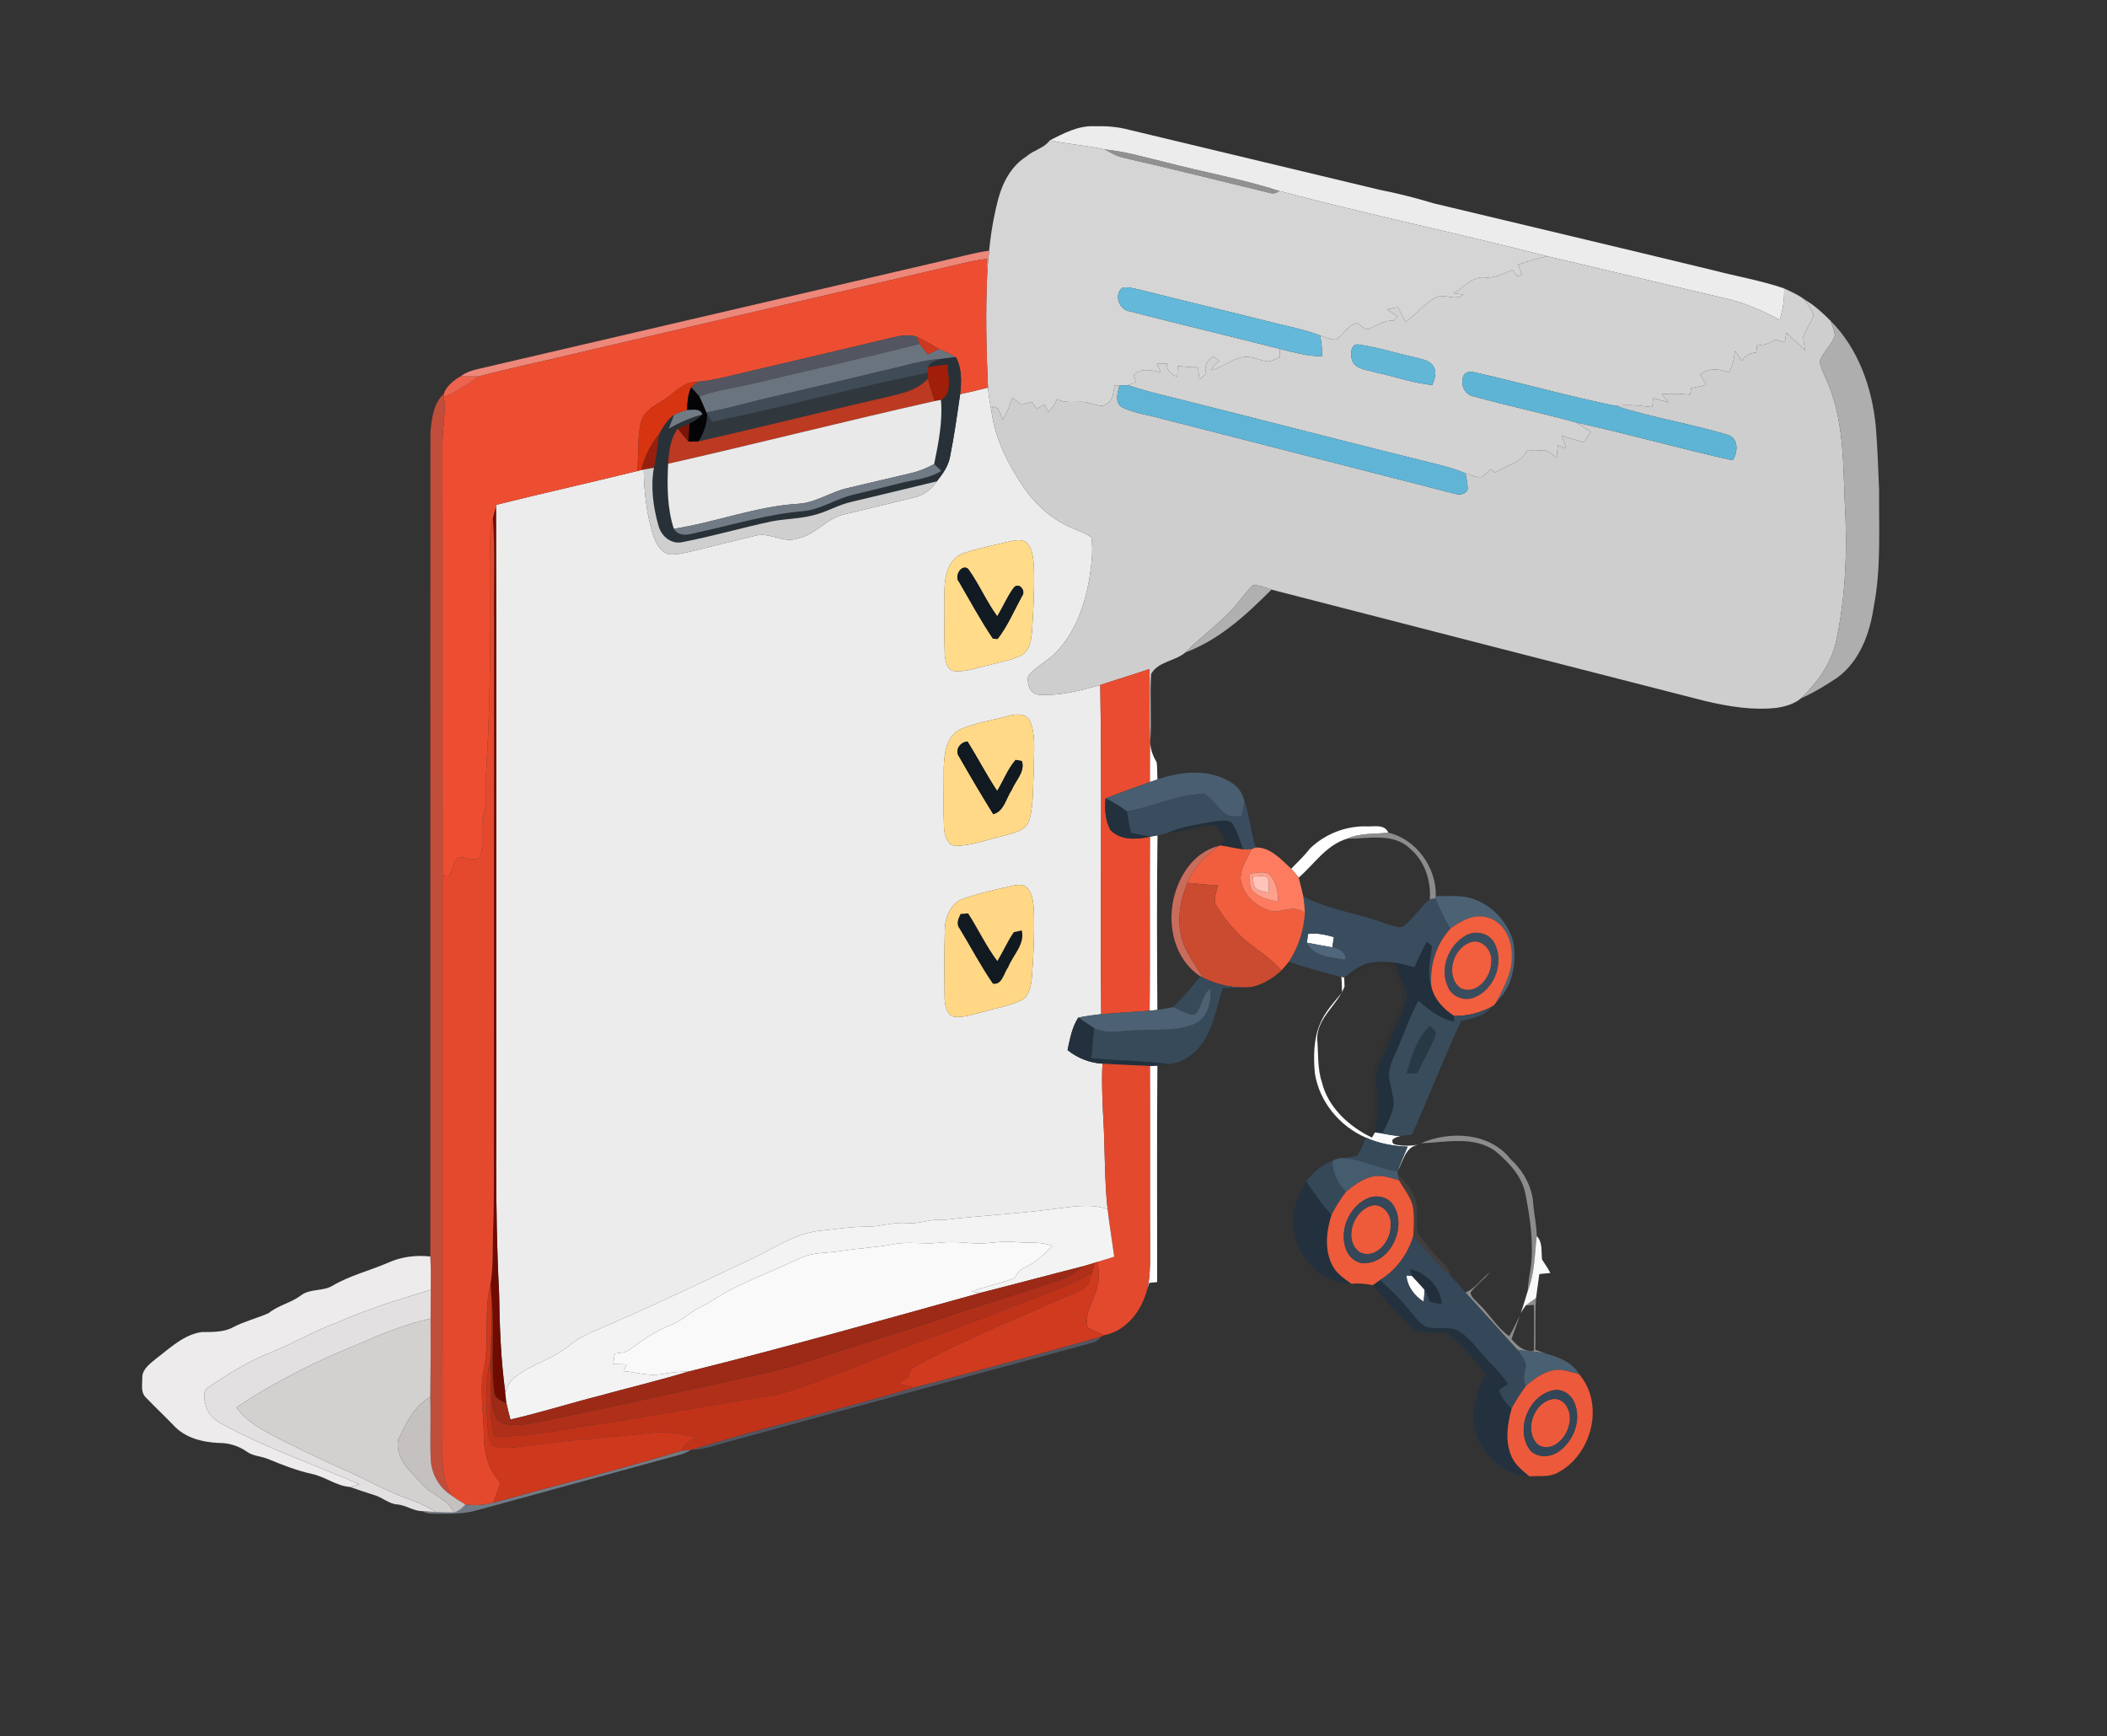 <?xml version="1.0" encoding="UTF-8" ?>
<!DOCTYPE svg PUBLIC "-//W3C//DTD SVG 1.1//EN" "http://www.w3.org/Graphics/SVG/1.1/DTD/svg11.dtd">
<svg width="722pt" height="595pt" viewBox="0 0 722 595" version="1.1" xmlns="http://www.w3.org/2000/svg">
<rect x="0" y="0" width="722" height="595" fill="#333333" stroke="none"/>
<g id="#ecececff">
<path fill="#ececec" opacity="1.00" d=" M 359.74 48.08 C 364.49 45.71 369.48 43.00 374.96 43.26 C 378.97 43.15 383.01 43.43 386.89 44.48 C 415.46 51.32 444.02 58.19 472.60 65.01 C 478.94 66.25 485.21 67.86 491.41 69.72 C 523.30 77.35 555.21 84.90 587.08 92.62 C 595.16 94.73 603.44 96.13 611.36 98.84 C 611.52 102.49 610.94 106.12 609.87 109.62 C 603.60 106.25 597.02 103.43 590.02 101.98 C 570.11 97.32 550.25 92.49 530.34 87.85 C 499.80 79.98 468.90 73.51 438.42 65.46 C 425.64 61.33 412.37 59.01 399.40 55.60 C 392.49 53.96 385.65 51.91 378.57 51.21 C 372.34 49.83 365.95 49.48 359.74 48.08 Z" />
<path fill="#ececec" opacity="1.00" d=" M 329.02 135.07 C 332.21 134.40 335.39 133.64 338.55 132.82 C 338.77 135.65 339.29 138.45 339.79 141.24 C 341.04 150.44 345.32 158.92 350.45 166.54 C 354.69 172.89 360.62 178.25 367.75 181.11 C 369.87 182.06 372.18 182.75 374.02 184.23 C 374.64 188.91 374.00 193.64 373.29 198.28 C 371.72 207.53 368.37 216.88 361.72 223.71 C 358.87 226.61 355.05 228.37 352.40 231.46 C 351.70 234.05 352.87 237.94 356.00 238.08 C 363.14 238.56 370.20 236.65 377.02 234.76 C 377.68 272.34 376.99 309.95 377.35 347.54 C 374.72 347.83 372.09 348.20 369.49 348.73 C 367.32 352.07 366.63 356.05 365.81 359.88 C 369.24 362.61 373.40 364.27 377.79 364.53 C 377.43 370.70 377.78 376.89 378.05 383.06 C 378.71 393.49 378.40 403.96 379.53 414.36 C 373.20 412.23 366.52 413.73 360.08 414.44 C 347.91 416.07 335.62 416.58 323.45 418.08 C 319.13 417.50 315.03 419.62 310.71 419.16 C 305.92 418.72 301.31 420.53 296.53 420.41 C 291.58 420.40 286.68 421.17 281.77 421.70 C 272.85 422.41 265.37 427.76 257.49 431.45 C 242.24 438.58 227.11 445.96 211.66 452.65 C 206.08 455.33 199.94 457.08 195.10 461.09 C 189.42 465.82 181.92 467.54 176.17 472.17 C 174.58 473.38 173.81 475.29 173.14 477.11 C 171.58 465.80 171.20 454.39 171.02 442.99 C 169.44 413.35 170.27 383.66 170.06 354.00 C 170.01 293.94 170.13 233.87 169.97 173.81 L 170.15 172.98 C 186.18 168.98 202.31 165.38 218.35 161.43 C 218.71 161.33 219.41 161.15 219.76 161.06 L 220.60 160.89 C 220.64 168.42 221.56 175.99 223.73 183.22 C 224.64 185.98 226.20 189.06 229.20 189.96 C 231.51 190.20 233.80 189.64 236.04 189.17 C 243.57 187.35 251.08 185.43 258.61 183.66 C 263.64 182.10 268.43 186.38 273.43 184.52 C 279.47 183.30 283.25 177.61 289.23 176.30 C 297.28 174.30 305.37 172.47 313.40 170.44 C 316.62 169.78 319.19 167.61 321.02 164.96 C 323.00 162.48 324.93 159.80 325.53 156.61 C 326.97 149.48 327.97 142.27 329.02 135.07 M 346.40 185.44 C 340.83 186.82 335.13 187.85 329.71 189.74 C 324.20 192.07 323.54 198.81 323.63 204.02 C 323.72 210.68 323.46 217.35 323.72 224.01 C 323.88 226.27 324.30 229.64 327.11 230.00 C 330.86 230.27 334.47 228.93 338.08 228.12 C 341.98 227.05 346.05 226.43 349.73 224.71 C 353.00 223.15 353.39 219.14 353.67 215.96 C 354.12 208.65 354.54 201.32 354.27 193.99 C 354.03 191.29 353.92 188.20 351.93 186.14 C 350.47 184.64 348.21 185.16 346.40 185.44 M 345.36 245.38 C 339.91 246.93 334.18 247.64 328.99 249.97 C 324.25 252.38 323.56 258.24 323.40 262.99 C 323.43 269.92 323.20 276.86 323.48 283.78 C 323.69 286.38 324.70 290.24 328.06 289.89 C 333.65 289.62 338.94 287.54 344.36 286.33 C 347.57 285.38 351.84 284.57 352.82 280.80 C 354.28 275.00 353.90 268.92 354.29 262.99 C 354.21 257.68 355.04 252.03 352.94 247.01 C 351.40 244.25 347.92 244.67 345.36 245.38 M 347.41 303.45 C 341.57 304.81 335.64 306.03 329.98 308.02 C 325.55 309.67 323.76 314.60 323.75 319.00 C 323.55 326.66 323.59 334.34 323.68 342.01 C 323.78 344.49 324.28 348.05 327.29 348.53 C 330.81 348.68 334.20 347.38 337.59 346.59 C 341.70 345.37 346.01 344.71 349.89 342.85 C 352.84 341.38 353.28 337.75 353.61 334.83 C 354.18 327.23 354.52 319.60 354.28 311.99 C 354.04 309.29 353.92 306.18 351.86 304.16 C 350.68 302.96 348.89 303.23 347.41 303.45 Z" />
</g>
<g id="#d5d5d5ff">
<path fill="#d5d5d5" opacity="1.00" d=" M 351.68 53.65 C 354.13 51.43 357.77 50.84 359.74 48.08 C 365.95 49.48 372.34 49.83 378.57 51.21 C 380.60 52.35 382.65 53.54 384.95 54.06 C 401.71 57.84 418.36 62.10 435.06 66.10 C 436.25 66.52 437.42 66.17 438.42 65.46 C 468.90 73.51 499.80 79.98 530.34 87.85 C 526.87 88.44 523.54 89.57 520.22 90.67 C 520.63 91.83 521.06 92.99 521.49 94.15 C 521.01 94.33 520.55 94.52 520.09 94.70 C 519.46 93.99 518.84 93.27 518.23 92.56 C 515.25 93.67 512.30 95.39 509.02 95.10 C 504.57 94.47 501.61 98.58 498.05 100.50 C 499.18 100.65 500.31 100.81 501.45 100.97 C 498.38 103.44 494.73 100.09 491.61 102.17 C 487.84 104.26 485.16 107.79 481.74 110.35 C 480.79 108.68 479.87 106.99 478.98 105.29 C 477.74 105.53 476.50 105.78 475.28 106.03 C 476.45 106.83 477.63 107.63 478.82 108.43 C 478.37 108.93 477.93 109.43 477.50 109.93 C 474.57 109.68 472.12 111.29 469.62 112.52 C 467.81 113.55 466.41 111.43 465.06 110.59 C 461.91 111.43 460.53 114.59 458.01 116.30 C 456.04 116.62 454.19 115.50 452.36 114.96 C 446.41 112.71 440.13 111.61 434.00 110.01 C 419.54 106.38 405.04 102.96 390.60 99.30 C 388.63 98.93 386.59 98.13 384.60 98.62 C 381.55 100.96 383.50 106.31 387.21 106.72 C 404.29 111.13 421.47 115.21 438.57 119.57 C 438.54 120.54 438.51 121.50 438.49 122.47 C 437.14 122.98 435.84 123.75 434.38 123.88 C 431.59 123.57 428.98 121.93 426.11 122.36 C 422.05 122.97 418.93 126.06 414.92 126.85 C 415.57 125.54 416.68 124.58 417.82 123.70 C 417.16 123.20 416.49 122.71 415.85 122.21 C 413.56 123.43 412.45 125.46 413.34 127.99 C 412.57 128.70 411.79 129.40 411.02 130.10 C 410.83 128.70 410.65 127.29 410.48 125.88 C 408.16 125.87 405.84 125.69 403.55 125.38 C 403.50 126.63 403.44 127.89 403.39 129.16 C 401.44 128.27 399.67 127.00 399.89 124.61 C 398.74 124.61 397.59 124.62 396.45 124.63 C 396.87 125.65 397.31 126.66 397.75 127.68 C 394.64 126.78 391.07 126.04 388.45 128.51 C 388.71 129.32 388.96 130.14 389.23 130.96 C 388.33 131.33 387.44 131.68 386.54 132.03 C 385.81 132.03 384.35 132.04 383.62 132.04 C 383.19 132.04 382.34 132.05 381.91 132.06 C 381.51 134.28 381.51 137.03 379.31 138.34 C 377.62 139.85 375.41 138.53 373.53 138.22 C 369.84 136.92 365.72 138.76 362.20 136.75 C 361.54 138.43 360.57 139.97 359.24 141.21 C 358.78 140.34 358.33 139.48 357.88 138.62 C 357.03 139.12 356.17 139.61 355.32 140.11 C 354.70 139.32 354.09 138.53 353.48 137.74 C 352.32 138.06 351.16 138.38 350.00 138.71 C 348.95 137.89 347.90 137.07 346.86 136.24 C 346.12 138.90 345.02 141.43 343.62 143.79 C 343.08 142.53 342.55 141.26 342.03 139.99 C 341.54 139.81 340.54 139.46 340.04 139.29 C 339.98 139.78 339.85 140.75 339.79 141.24 C 339.29 138.45 338.77 135.65 338.55 132.82 C 337.95 119.63 337.67 106.40 338.31 93.21 C 338.48 90.77 338.69 88.34 338.95 85.91 C 339.51 79.99 340.53 74.11 342.02 68.34 C 343.53 62.59 346.51 56.90 351.68 53.65 Z" />
</g>
<g id="#acacacc6">
<path fill="#acacac" opacity="0.78" d=" M 378.57 51.21 C 385.65 51.91 392.49 53.96 399.40 55.60 C 412.37 59.01 425.64 61.33 438.42 65.46 C 437.42 66.17 436.25 66.52 435.06 66.10 C 418.36 62.10 401.71 57.84 384.95 54.06 C 382.65 53.54 380.60 52.35 378.57 51.21 Z" />
</g>
<g id="#ef897bf9">
<path fill="#ef897b" opacity="0.98" d=" M 322.57 89.49 C 328.02 88.28 333.40 86.66 338.95 85.91 C 338.69 88.34 338.48 90.77 338.31 93.21 C 338.25 91.71 338.18 90.21 338.08 88.71 C 336.23 88.98 334.39 89.26 332.56 89.62 C 287.71 100.07 242.85 110.50 197.99 120.95 C 186.70 123.70 175.31 126.01 164.08 129.00 C 162.00 129.06 159.91 128.99 157.83 128.98 C 159.78 127.46 162.18 126.80 164.55 126.28 C 217.22 114.02 269.89 101.75 322.57 89.49 Z" />
</g>
<g id="#d1d2d1ff">
<path fill="#d1d2d1" opacity="1.00" d=" M 520.22 90.67 C 523.54 89.57 526.87 88.44 530.34 87.85 C 550.25 92.49 570.11 97.32 590.02 101.98 C 597.02 103.43 603.60 106.25 609.87 109.62 C 610.94 106.12 611.52 102.49 611.36 98.84 C 613.73 99.98 616.20 100.99 618.30 102.62 C 619.48 104.30 620.73 105.99 621.47 107.94 C 620.70 110.57 618.84 112.71 617.96 115.29 C 617.89 116.89 618.32 118.46 618.58 120.02 C 616.44 118.01 614.28 116.02 612.14 114.02 C 611.94 115.11 611.75 116.21 611.57 117.31 C 610.48 117.01 609.39 116.71 608.30 116.42 C 606.44 117.61 604.36 118.49 602.12 118.12 C 602.01 119.01 601.91 119.91 601.82 120.81 C 599.77 120.92 597.99 121.88 596.89 123.63 C 596.08 122.50 595.28 121.36 594.49 120.23 C 594.30 122.82 593.69 125.36 592.46 127.66 C 589.18 126.33 585.52 126.03 582.58 128.33 C 583.28 129.53 583.96 130.73 584.67 131.92 C 582.96 132.31 581.24 132.68 579.52 133.00 C 579.38 133.76 579.24 134.51 579.13 135.27 C 575.90 134.91 572.64 134.79 569.40 135.11 C 570.20 136.05 571.01 136.97 571.83 137.91 C 570.04 137.42 568.27 136.93 566.50 136.44 C 566.38 137.47 566.26 138.51 566.16 139.54 C 561.99 139.01 557.79 138.52 553.60 139.09 C 537.41 135.82 521.50 131.25 505.39 127.62 C 504.06 127.35 502.34 127.20 501.59 128.61 C 500.18 131.47 501.79 135.33 505.07 135.87 C 516.67 139.09 528.48 141.55 540.08 144.78 C 541.78 145.78 543.42 146.88 545.08 147.96 C 544.30 149.17 543.53 150.38 542.76 151.59 C 540.22 150.87 537.68 150.10 535.17 149.29 C 535.66 150.77 536.17 152.24 536.65 153.72 C 535.70 153.35 534.76 152.98 533.82 152.62 C 533.68 154.01 533.53 155.41 533.40 156.81 C 532.10 155.93 530.91 154.78 529.41 154.27 C 527.40 154.30 525.38 154.75 523.41 154.14 C 521.37 158.72 516.15 159.31 512.47 161.97 C 511.91 161.57 511.36 161.18 510.82 160.79 C 509.75 161.74 508.78 162.84 507.50 163.50 C 505.63 163.60 503.89 162.76 502.17 162.17 C 499.37 161.08 496.52 160.11 493.60 159.40 C 462.42 151.71 431.34 143.61 400.19 135.82 C 395.58 134.76 391.04 133.47 386.54 132.03 C 387.44 131.68 388.33 131.33 389.23 130.96 C 388.96 130.14 388.71 129.32 388.45 128.51 C 391.07 126.04 394.64 126.78 397.75 127.68 C 397.31 126.66 396.87 125.65 396.45 124.63 C 397.59 124.62 398.74 124.61 399.89 124.61 C 399.67 127.00 401.44 128.27 403.39 129.16 C 403.44 127.89 403.50 126.63 403.55 125.38 C 405.84 125.69 408.16 125.87 410.48 125.88 C 410.65 127.29 410.83 128.70 411.02 130.10 C 411.79 129.40 412.57 128.70 413.34 127.99 C 412.45 125.46 413.56 123.43 415.85 122.21 C 416.49 122.71 417.16 123.20 417.82 123.70 C 416.68 124.58 415.57 125.54 414.92 126.85 C 418.93 126.06 422.05 122.97 426.11 122.36 C 428.98 121.93 431.59 123.57 434.38 123.88 C 435.84 123.75 437.14 122.98 438.49 122.47 C 438.51 121.50 438.54 120.54 438.57 119.57 C 443.34 120.76 448.13 122.11 453.09 122.12 C 453.04 119.71 452.84 117.31 452.36 114.96 C 454.19 115.50 456.04 116.62 458.01 116.30 C 460.53 114.59 461.91 111.43 465.06 110.59 C 466.41 111.43 467.81 113.55 469.62 112.52 C 472.12 111.29 474.57 109.68 477.50 109.93 C 477.93 109.43 478.37 108.93 478.82 108.43 C 477.63 107.63 476.45 106.83 475.28 106.03 C 476.50 105.78 477.74 105.53 478.98 105.29 C 479.87 106.99 480.79 108.68 481.74 110.35 C 485.16 107.79 487.84 104.26 491.61 102.17 C 494.73 100.09 498.38 103.44 501.45 100.97 C 500.31 100.81 499.18 100.65 498.05 100.50 C 501.61 98.58 504.57 94.47 509.02 95.10 C 512.30 95.39 515.25 93.67 518.23 92.56 C 518.84 93.27 519.46 93.99 520.09 94.70 C 520.55 94.52 521.01 94.33 521.49 94.15 C 521.06 92.99 520.63 91.83 520.22 90.67 M 463.37 123.60 C 464.63 126.74 468.63 126.71 471.39 127.64 C 477.89 128.97 484.19 131.30 490.82 131.94 C 491.50 129.97 492.50 127.70 491.26 125.72 C 489.99 123.28 486.93 123.11 484.60 122.39 C 478.36 121.09 472.28 119.03 465.96 118.14 C 462.77 117.28 462.60 121.57 463.37 123.60 Z" />
</g>
<g id="#ed4e32ff">
<path fill="#ed4e32" opacity="1.00" d=" M 332.56 89.62 C 334.39 89.26 336.23 88.98 338.08 88.71 C 338.18 90.21 338.25 91.71 338.31 93.21 C 337.67 106.40 337.95 119.63 338.55 132.82 C 335.39 133.64 332.21 134.40 329.02 135.07 C 329.50 130.82 329.63 126.30 327.57 122.41 C 325.75 121.33 323.78 120.53 321.87 119.65 C 319.31 118.26 316.88 116.64 314.23 115.44 C 311.43 114.49 308.48 114.99 305.70 115.68 C 289.82 119.54 273.89 123.19 257.99 126.96 C 251.70 128.35 245.50 130.28 239.05 130.83 C 233.85 130.70 230.74 135.23 226.61 137.56 C 223.76 139.27 220.50 141.13 219.67 144.63 C 218.26 150.11 218.98 155.85 218.35 161.43 C 202.31 165.38 186.18 168.98 170.15 172.98 L 169.97 173.81 C 169.61 175.11 169.21 176.40 168.91 177.71 C 167.53 182.69 168.01 187.90 168.01 193.00 C 168.03 216.58 168.11 240.18 166.63 263.72 C 166.24 268.79 167.18 273.98 165.78 278.95 C 164.35 283.76 166.11 288.92 164.53 293.69 C 162.43 295.65 159.36 293.21 156.90 293.97 C 155.29 295.50 154.96 297.92 154.16 299.92 C 153.33 300.04 152.51 300.15 151.68 300.27 C 151.60 250.85 151.71 201.43 151.62 152.01 C 151.68 146.68 152.75 141.38 152.14 136.05 C 156.48 134.36 160.27 131.62 164.08 129.00 C 175.31 126.01 186.70 123.70 197.99 120.95 C 242.85 110.50 287.71 100.07 332.56 89.62 Z" />
</g>
<g id="#64b8d9ff">
<path fill="#64b8d9" opacity="1.00" d=" M 384.60 98.62 C 386.59 98.13 388.63 98.93 390.60 99.30 C 405.04 102.96 419.54 106.38 434.00 110.01 C 440.13 111.61 446.41 112.71 452.36 114.96 C 452.84 117.31 453.04 119.71 453.09 122.12 C 448.13 122.11 443.34 120.76 438.57 119.57 C 421.47 115.21 404.29 111.13 387.21 106.72 C 383.50 106.31 381.55 100.96 384.60 98.62 Z" />
</g>
<g id="#cececeff">
<path fill="#cecece" opacity="1.00" d=" M 618.30 102.62 C 621.65 104.54 624.51 107.17 627.22 109.89 C 627.86 111.52 628.54 113.18 628.75 114.94 C 627.67 118.30 624.64 120.61 623.49 123.94 C 624.47 127.83 626.60 131.32 627.79 135.14 C 631.72 147.01 631.63 159.65 632.13 172.00 C 633.06 187.81 632.54 203.84 629.25 219.36 C 627.66 227.26 622.82 233.84 617.14 239.32 C 614.84 241.25 611.85 242.08 608.95 242.56 C 600.61 243.53 592.25 242.11 584.14 240.20 C 534.64 227.56 485.16 214.82 435.69 202.06 C 433.63 201.46 431.60 200.41 429.42 200.52 C 427.64 202.06 426.28 203.99 424.80 205.80 C 419.54 212.66 412.21 217.46 406.20 223.59 C 402.66 226.63 396.88 226.65 394.45 230.96 C 393.98 238.81 394.59 246.70 394.16 254.56 L 394.12 255.33 C 393.75 246.65 394.10 237.96 393.91 229.27 C 388.31 231.19 382.63 232.87 377.02 234.76 C 370.20 236.65 363.14 238.56 356.00 238.08 C 352.87 237.94 351.70 234.05 352.40 231.46 C 355.05 228.37 358.87 226.61 361.72 223.71 C 368.37 216.88 371.72 207.53 373.29 198.28 C 374.00 193.64 374.64 188.91 374.02 184.23 C 372.18 182.75 369.87 182.06 367.75 181.11 C 360.62 178.25 354.69 172.89 350.45 166.54 C 345.32 158.92 341.04 150.44 339.79 141.24 C 339.85 140.75 339.98 139.78 340.04 139.29 C 340.54 139.46 341.54 139.81 342.03 139.99 C 342.55 141.26 343.08 142.53 343.62 143.79 C 345.02 141.43 346.12 138.90 346.86 136.24 C 347.90 137.07 348.95 137.89 350.00 138.71 C 351.16 138.38 352.32 138.06 353.48 137.74 C 354.09 138.53 354.70 139.32 355.32 140.11 C 356.17 139.61 357.03 139.12 357.88 138.62 C 358.33 139.48 358.78 140.34 359.24 141.21 C 360.57 139.97 361.54 138.43 362.20 136.75 C 365.72 138.76 369.84 136.92 373.53 138.22 C 375.41 138.53 377.62 139.85 379.31 138.34 C 381.51 137.03 381.51 134.28 381.91 132.06 C 382.34 132.05 383.19 132.04 383.62 132.04 C 383.01 134.46 381.82 137.88 384.45 139.56 C 388.56 141.61 393.22 142.12 397.61 143.36 C 431.09 151.95 464.58 160.47 498.04 169.09 C 499.78 169.60 502.04 169.79 502.90 167.77 C 502.97 165.87 502.52 164.01 502.17 162.17 C 503.89 162.76 505.63 163.60 507.50 163.50 C 508.78 162.84 509.75 161.74 510.82 160.79 C 511.36 161.18 511.91 161.57 512.47 161.97 C 516.15 159.31 521.37 158.72 523.41 154.14 C 525.38 154.75 527.40 154.30 529.41 154.27 C 530.91 154.78 532.10 155.93 533.40 156.81 C 533.53 155.41 533.68 154.01 533.82 152.62 C 534.76 152.98 535.70 153.35 536.65 153.72 C 536.17 152.24 535.66 150.77 535.17 149.29 C 537.68 150.10 540.22 150.87 542.76 151.59 C 543.53 150.38 544.30 149.17 545.08 147.96 C 543.42 146.88 541.78 145.78 540.08 144.78 C 558.06 148.70 575.76 153.79 593.73 157.74 C 595.58 154.98 595.82 150.16 592.01 149.00 C 579.35 145.23 566.20 143.12 553.60 139.09 C 557.79 138.52 561.99 139.01 566.16 139.54 C 566.26 138.51 566.38 137.47 566.50 136.44 C 568.27 136.93 570.04 137.42 571.83 137.91 C 571.01 136.97 570.20 136.05 569.40 135.11 C 572.64 134.79 575.90 134.91 579.13 135.27 C 579.24 134.51 579.38 133.76 579.52 133.00 C 581.24 132.68 582.96 132.31 584.67 131.92 C 583.96 130.73 583.28 129.53 582.58 128.33 C 585.52 126.03 589.18 126.33 592.46 127.66 C 593.69 125.36 594.30 122.82 594.49 120.23 C 595.28 121.36 596.08 122.50 596.89 123.63 C 597.99 121.88 599.77 120.92 601.82 120.81 C 601.91 119.91 602.01 119.01 602.12 118.12 C 604.36 118.49 606.44 117.61 608.30 116.42 C 609.39 116.71 610.48 117.01 611.57 117.31 C 611.75 116.21 611.94 115.11 612.14 114.02 C 614.28 116.02 616.44 118.01 618.58 120.02 C 618.32 118.46 617.89 116.89 617.96 115.29 C 618.84 112.71 620.70 110.57 621.47 107.94 C 620.73 105.99 619.48 104.30 618.30 102.62 Z" />
</g>
<g id="#aeaeaeff">
<path fill="#aeaeae" opacity="1.00" d=" M 627.22 109.89 C 636.80 119.41 641.50 132.91 642.78 146.14 C 643.36 153.41 643.61 160.69 643.91 167.97 C 643.80 181.29 644.63 194.74 642.08 207.90 C 640.74 217.11 637.23 226.77 629.37 232.37 C 625.47 234.97 621.43 237.42 617.14 239.32 C 622.82 233.84 627.66 227.26 629.25 219.36 C 632.54 203.84 633.06 187.81 632.13 172.00 C 631.63 159.65 631.72 147.01 627.79 135.14 C 626.60 131.32 624.47 127.83 623.49 123.94 C 624.64 120.61 627.67 118.30 628.75 114.94 C 628.54 113.18 627.86 111.52 627.22 109.89 Z" />
</g>
<g id="#535560ff">
<path fill="#535560" opacity="1.00" d=" M 305.70 115.68 C 308.48 114.99 311.43 114.49 314.23 115.44 C 314.45 116.05 314.88 117.28 315.09 117.89 C 296.21 122.65 277.20 126.90 258.25 131.41 C 252.05 132.92 245.65 133.65 239.62 135.86 C 238.74 134.79 237.79 133.77 236.84 132.75 C 237.57 132.10 238.30 131.46 239.05 130.83 C 245.50 130.28 251.70 128.35 257.99 126.96 C 273.89 123.19 289.82 119.54 305.70 115.68 Z" />
<path fill="#535560" opacity="1.00" d=" M 313.25 475.50 C 334.63 469.89 355.96 464.08 377.24 458.11 C 376.58 459.22 375.48 459.91 374.23 460.19 C 332.54 471.47 290.85 482.76 249.20 494.19 C 245.15 495.25 241.17 496.84 236.93 496.84 C 262.15 488.99 287.95 483.07 313.25 475.50 Z" />
</g>
<g id="#cc391eff">
<path fill="#cc391e" opacity="1.00" d=" M 314.23 115.44 C 316.88 116.64 319.31 118.26 321.87 119.65 C 320.55 120.26 319.23 120.87 317.92 121.47 C 316.95 120.29 315.98 119.12 315.09 117.89 C 314.88 117.28 314.45 116.05 314.23 115.44 Z" />
</g>
<g id="#6a747eff">
<path fill="#6a747e" opacity="1.00" d=" M 258.25 131.41 C 277.20 126.90 296.21 122.65 315.09 117.89 C 315.98 119.12 316.95 120.29 317.92 121.47 C 319.23 120.87 320.55 120.26 321.87 119.65 C 323.78 120.53 325.75 121.33 327.57 122.41 C 325.75 122.61 323.94 122.80 322.14 123.04 C 315.26 123.51 308.72 125.78 302.02 127.18 C 288.30 130.51 274.56 133.72 260.81 136.93 C 254.56 138.44 248.37 140.27 242.02 141.34 C 241.25 139.50 240.50 137.65 239.62 135.86 C 245.65 133.65 252.05 132.92 258.25 131.41 Z" />
</g>
<g id="#62b7d7ff">
<path fill="#62b7d7" opacity="1.00" d=" M 463.37 123.60 C 462.60 121.57 462.77 117.28 465.96 118.14 C 472.28 119.03 478.36 121.09 484.60 122.39 C 486.93 123.11 489.99 123.28 491.26 125.72 C 492.50 127.70 491.50 129.97 490.82 131.94 C 484.19 131.30 477.89 128.97 471.39 127.64 C 468.63 126.71 464.63 126.74 463.37 123.60 Z" />
</g>
<g id="#3f4b56ff">
<path fill="#3f4b56" opacity="1.00" d=" M 302.02 127.18 C 308.72 125.78 315.26 123.51 322.14 123.04 C 320.96 123.51 319.80 124.03 318.67 124.60 C 318.52 124.91 318.22 125.53 318.07 125.84 C 318.01 126.33 317.89 127.30 317.83 127.79 C 293.09 132.76 268.75 139.54 244.03 144.58 C 243.45 143.76 242.88 142.94 242.34 142.10 L 242.02 141.34 C 248.37 140.27 254.56 138.44 260.81 136.93 C 274.56 133.72 288.30 130.51 302.02 127.18 Z" />
</g>
<g id="#283138ff">
<path fill="#283138" opacity="1.00" d=" M 322.14 123.04 C 323.94 122.80 325.75 122.61 327.57 122.41 C 329.63 126.30 329.50 130.82 329.02 135.07 C 327.97 142.27 326.97 149.48 325.53 156.61 C 324.93 159.80 323.00 162.48 321.02 164.96 C 311.34 167.33 301.65 169.63 291.97 171.94 C 287.31 172.93 283.22 175.54 278.59 176.60 C 274.00 177.80 269.21 177.78 264.56 178.65 C 254.28 180.83 244.16 183.82 233.84 185.78 C 230.04 186.66 226.63 183.77 225.66 180.25 C 223.85 173.82 222.88 166.95 224.07 160.32 C 224.87 156.53 225.42 152.69 225.79 148.84 C 227.14 146.32 228.67 143.80 231.03 142.09 C 230.41 143.68 229.79 145.28 229.16 146.87 C 232.81 144.83 236.64 143.11 240.68 142.02 C 239.37 143.31 237.89 144.43 236.21 145.18 C 234.90 145.76 233.57 146.30 232.27 146.90 C 229.67 150.34 229.22 154.77 228.95 158.93 C 228.60 166.38 228.57 174.04 230.90 181.21 C 233.20 184.80 237.54 182.63 240.85 182.06 C 252.17 179.56 263.36 176.16 274.97 175.20 C 281.19 174.69 286.42 170.93 292.39 169.53 C 297.73 168.22 303.08 166.95 308.41 165.60 C 313.16 164.35 318.30 164.10 322.54 161.37 C 321.72 160.59 320.91 159.81 320.10 159.04 C 321.58 151.81 323.07 144.48 322.43 137.06 C 326.68 134.58 324.74 128.92 324.71 124.94 C 322.48 125.12 320.26 125.41 318.07 125.84 C 318.22 125.53 318.52 124.91 318.67 124.60 C 319.80 124.03 320.96 123.51 322.14 123.04 Z" />
</g>
<g id="#a11e08ff">
<path fill="#a11e08" opacity="1.00" d=" M 318.07 125.84 C 320.26 125.41 322.48 125.12 324.71 124.94 C 324.74 128.92 326.68 134.58 322.43 137.06 C 321.89 137.16 320.81 137.34 320.27 137.44 C 319.41 134.91 318.59 132.37 317.92 129.79 C 317.90 129.29 317.85 128.29 317.83 127.79 C 317.89 127.30 318.01 126.33 318.07 125.84 Z" />
</g>
<g id="#5eb4d5ff">
<path fill="#5eb4d5" opacity="1.00" d=" M 501.59 128.61 C 502.34 127.20 504.06 127.35 505.39 127.62 C 521.50 131.25 537.41 135.82 553.60 139.09 C 566.20 143.12 579.35 145.23 592.01 149.00 C 595.82 150.16 595.58 154.98 593.73 157.74 C 575.76 153.79 558.06 148.70 540.08 144.78 C 528.48 141.55 516.67 139.09 505.07 135.87 C 501.79 135.33 500.18 131.47 501.59 128.61 Z" />
</g>
<g id="#30383eff">
<path fill="#30383e" opacity="1.00" d=" M 244.03 144.58 C 268.75 139.54 293.09 132.76 317.83 127.79 C 317.85 128.29 317.90 129.29 317.92 129.79 C 314.36 133.76 308.96 134.88 304.01 136.04 C 282.42 140.98 260.92 146.35 239.33 151.28 C 241.13 148.54 242.21 145.39 242.34 142.10 C 242.88 142.94 243.45 143.76 244.03 144.58 Z" />
</g>
<g id="#ee634dff">
<path fill="#ee634d" opacity="1.00" d=" M 152.08 135.00 C 152.84 132.44 155.50 130.28 157.83 128.98 C 159.91 128.99 162.00 129.06 164.08 129.00 C 160.27 131.62 156.48 134.36 152.14 136.05 L 152.08 135.00 Z" />
</g>
<g id="#bc3922ff">
<path fill="#bc3922" opacity="1.00" d=" M 304.01 136.04 C 308.96 134.88 314.36 133.76 317.92 129.79 C 318.59 132.37 319.41 134.91 320.27 137.44 C 289.76 144.29 259.44 152.00 228.95 158.93 C 229.22 154.77 229.67 150.34 232.27 146.90 C 233.44 148.38 234.61 149.87 235.87 151.27 C 237.02 151.33 238.18 151.34 239.33 151.28 C 260.92 146.35 282.42 140.98 304.01 136.04 Z" />
</g>
<g id="#d73411ff">
<path fill="#d73411" opacity="1.00" d=" M 226.61 137.56 C 230.74 135.23 233.85 130.70 239.05 130.83 C 238.30 131.46 237.57 132.10 236.84 132.75 C 235.70 135.18 235.52 137.89 235.43 140.53 C 233.94 140.99 232.47 141.51 231.03 142.09 C 228.67 143.80 227.14 146.32 225.79 148.84 C 222.86 152.41 220.81 156.56 219.76 161.06 C 219.41 161.15 218.71 161.33 218.35 161.43 C 218.98 155.85 218.26 150.11 219.67 144.63 C 220.50 141.13 223.76 139.27 226.61 137.56 Z" />
</g>
<g id="#60b5d7ff">
<path fill="#60b5d7" opacity="1.00" d=" M 383.62 132.04 C 384.35 132.04 385.81 132.03 386.54 132.03 C 391.04 133.47 395.58 134.76 400.19 135.82 C 431.34 143.61 462.42 151.71 493.60 159.40 C 496.52 160.11 499.37 161.08 502.17 162.17 C 502.52 164.01 502.97 165.87 502.90 167.77 C 502.04 169.79 499.78 169.60 498.04 169.09 C 464.58 160.47 431.09 151.95 397.61 143.36 C 393.22 142.12 388.56 141.61 384.45 139.56 C 381.82 137.88 383.01 134.46 383.62 132.04 Z" />
</g>
<g id="#040407ff">
<path fill="#040407" opacity="1.00" d=" M 235.43 140.53 C 235.52 137.89 235.70 135.18 236.84 132.75 C 237.79 133.77 238.74 134.79 239.62 135.86 C 240.50 137.65 241.25 139.50 242.02 141.34 L 242.34 142.10 C 242.21 145.39 241.13 148.54 239.33 151.28 C 238.18 151.34 237.02 151.33 235.87 151.27 C 235.98 149.24 236.09 147.21 236.21 145.18 C 237.89 144.43 239.37 143.31 240.68 142.02 C 239.83 139.79 237.26 140.56 235.43 140.53 Z" />
</g>
<g id="#c14d3bff">
<path fill="#c14d3b" opacity="1.00" d=" M 147.49 148.02 C 147.97 143.52 148.46 138.17 152.08 135.00 L 152.14 136.05 C 152.75 141.38 151.68 146.68 151.62 152.01 C 151.71 201.43 151.60 250.85 151.68 300.27 C 151.60 364.18 151.70 428.09 151.64 492.00 C 151.53 498.88 151.09 506.19 154.60 512.41 C 150.33 509.71 147.76 504.90 147.59 499.88 C 147.32 492.84 147.68 485.79 147.45 478.74 C 147.58 469.78 147.60 460.83 147.55 451.88 C 147.56 448.57 147.60 445.27 147.60 441.96 C 147.64 438.17 147.67 434.38 147.46 430.60 C 147.50 336.41 147.40 242.21 147.49 148.02 Z" />
</g>
<g id="#e9e9e9ff">
<path fill="#e9e9e9" opacity="1.00" d=" M 320.27 137.44 C 320.81 137.34 321.89 137.16 322.43 137.06 C 323.07 144.48 321.58 151.81 320.10 159.04 C 317.60 160.39 314.97 161.50 312.20 162.13 C 304.93 163.88 297.63 165.52 290.36 167.27 C 284.67 168.57 279.71 172.18 273.79 172.63 C 259.14 173.45 245.33 179.00 230.90 181.21 C 228.57 174.04 228.60 166.38 228.95 158.93 C 259.44 152.00 289.76 144.29 320.27 137.44 Z" />
</g>
<g id="#717b86ff">
<path fill="#717b86" opacity="1.00" d=" M 235.43 140.53 C 237.26 140.56 239.83 139.79 240.68 142.02 C 236.64 143.11 232.81 144.83 229.16 146.87 C 229.79 145.28 230.41 143.68 231.03 142.09 C 232.47 141.51 233.94 140.99 235.43 140.53 Z" />
<path fill="#717b86" opacity="1.00" d=" M 312.20 162.13 C 314.97 161.50 317.60 160.39 320.10 159.04 C 320.91 159.81 321.72 160.59 322.54 161.37 C 318.30 164.10 313.16 164.35 308.41 165.60 C 303.08 166.95 297.73 168.22 292.39 169.53 C 286.42 170.93 281.19 174.69 274.97 175.20 C 263.36 176.16 252.17 179.56 240.85 182.06 C 237.54 182.63 233.20 184.80 230.90 181.21 C 245.33 179.00 259.14 173.45 273.79 172.63 C 279.71 172.18 284.67 168.57 290.36 167.27 C 297.63 165.52 304.93 163.88 312.20 162.13 Z" />
<path fill="#717b86" opacity="1.00" d=" M 169.00 514.99 C 190.55 509.02 212.26 503.57 233.68 497.15 C 234.49 497.07 236.12 496.92 236.93 496.84 C 235.81 497.49 234.64 498.04 233.40 498.41 C 210.18 504.74 186.98 511.18 163.75 517.49 C 158.64 519.03 153.26 518.74 148.00 518.72 C 146.84 518.73 145.76 518.45 144.77 517.87 C 146.27 517.99 147.78 518.09 149.29 518.17 C 151.35 518.31 153.42 518.35 155.50 518.31 C 157.18 517.98 158.40 516.81 159.49 515.57 C 162.66 516.00 165.90 515.80 169.00 514.99 Z" />
</g>
<g id="#7b1507ff">
<path fill="#7b1507" opacity="1.00" d=" M 232.27 146.90 C 233.57 146.30 234.90 145.76 236.21 145.18 C 236.09 147.21 235.98 149.24 235.87 151.27 C 234.61 149.87 233.44 148.38 232.27 146.90 Z" />
</g>
<g id="#971f0dff">
<path fill="#971f0d" opacity="1.00" d=" M 219.76 161.06 C 220.81 156.56 222.86 152.41 225.79 148.84 C 225.42 152.69 224.87 156.53 224.07 160.32 C 222.91 160.50 221.75 160.69 220.60 160.89 L 219.76 161.06 Z" />
</g>
<g id="#cfcfcfff">
<path fill="#cfcfcf" opacity="1.00" d=" M 220.60 160.89 C 221.75 160.69 222.91 160.50 224.07 160.32 C 222.88 166.95 223.85 173.82 225.66 180.25 C 226.63 183.77 230.04 186.66 233.84 185.78 C 244.16 183.82 254.28 180.83 264.56 178.65 C 269.21 177.78 274.00 177.80 278.59 176.60 C 283.22 175.54 287.31 172.93 291.97 171.94 C 301.65 169.63 311.34 167.33 321.02 164.96 C 319.19 167.61 316.62 169.78 313.40 170.44 C 305.37 172.47 297.28 174.30 289.23 176.30 C 283.25 177.61 279.47 183.30 273.43 184.52 C 268.43 186.38 263.64 182.10 258.61 183.66 C 251.08 185.43 243.57 187.35 236.04 189.17 C 233.80 189.64 231.51 190.20 229.20 189.96 C 226.20 189.06 224.64 185.98 223.73 183.22 C 221.56 175.99 220.64 168.42 220.60 160.89 Z" />
</g>
<g id="#700b02ff">
<path fill="#700b02" opacity="1.00" d=" M 168.91 177.71 C 169.21 176.40 169.61 175.11 169.97 173.81 C 170.13 233.87 170.01 293.94 170.06 354.00 C 170.27 383.66 169.44 413.35 171.02 442.99 C 171.20 454.39 171.58 465.80 173.14 477.11 C 173.25 478.40 173.40 479.70 173.57 480.99 C 171.82 479.99 169.28 479.29 169.31 476.83 C 168.06 466.19 169.67 455.42 168.41 444.78 C 168.30 443.20 168.17 441.62 168.10 440.05 C 169.07 434.08 168.73 428.02 168.96 422.01 C 169.39 410.67 169.17 399.33 169.22 388.00 C 169.27 329.67 169.28 271.34 169.29 213.01 C 169.12 201.24 169.71 189.46 168.91 177.71 Z" />
</g>
<g id="#e5492dff">
<path fill="#e5492d" opacity="1.00" d=" M 168.01 193.00 C 168.01 187.90 167.53 182.69 168.91 177.71 C 169.71 189.46 169.12 201.24 169.29 213.01 C 169.28 271.34 169.27 329.67 169.22 388.00 C 169.17 399.33 169.39 410.67 168.96 422.01 C 168.73 428.02 169.07 434.08 168.10 440.05 C 165.65 449.53 167.83 459.47 165.83 469.04 C 164.12 476.64 165.84 484.37 165.78 492.05 C 165.77 497.88 167.42 503.75 171.43 508.11 C 170.66 510.42 169.85 512.71 169.00 514.99 C 165.90 515.80 162.66 516.00 159.49 515.57 C 157.81 514.58 156.15 513.57 154.60 512.41 C 151.09 506.19 151.53 498.88 151.64 492.00 C 151.70 428.09 151.60 364.18 151.68 300.27 C 152.51 300.15 153.33 300.04 154.16 299.92 C 154.96 297.92 155.29 295.50 156.90 293.97 C 159.36 293.21 162.43 295.65 164.53 293.69 C 166.11 288.92 164.35 283.76 165.78 278.95 C 167.18 273.98 166.24 268.79 166.63 263.72 C 168.11 240.18 168.03 216.58 168.01 193.00 Z" />
</g>
<g id="#ffdb8aff">
<path fill="#ffdb8a" opacity="1.00" d=" M 346.40 185.44 C 348.21 185.16 350.47 184.64 351.93 186.14 C 353.92 188.20 354.03 191.29 354.27 193.99 C 354.54 201.32 354.12 208.65 353.67 215.96 C 353.39 219.14 353.00 223.15 349.73 224.71 C 346.05 226.43 341.98 227.05 338.08 228.12 C 334.47 228.93 330.86 230.27 327.11 230.00 C 324.30 229.64 323.88 226.27 323.72 224.01 C 323.46 217.35 323.72 210.68 323.63 204.02 C 323.54 198.81 324.20 192.07 329.71 189.74 C 335.13 187.85 340.83 186.82 346.40 185.44 M 328.60 199.37 C 332.42 205.90 336.02 212.61 340.26 218.88 C 340.65 218.90 341.44 218.95 341.84 218.98 C 345.30 214.53 347.52 209.21 350.22 204.27 C 351.67 202.51 349.24 199.39 347.43 201.33 C 345.15 204.38 343.71 207.97 341.71 211.20 C 337.97 206.05 335.46 200.10 331.74 194.94 C 329.49 193.13 326.90 197.45 328.60 199.37 Z" />
</g>
<g id="#121a22ff">
<path fill="#121a22" opacity="1.00" d=" M 328.60 199.37 C 326.90 197.45 329.49 193.13 331.74 194.94 C 335.46 200.10 337.97 206.05 341.71 211.20 C 343.71 207.97 345.15 204.38 347.43 201.33 C 349.24 199.39 351.67 202.51 350.22 204.27 C 347.52 209.21 345.30 214.53 341.84 218.98 C 341.44 218.95 340.65 218.90 340.26 218.88 C 336.02 212.61 332.42 205.90 328.60 199.37 Z" />
</g>
<g id="#b0b0b0ff">
<path fill="#b0b0b0" opacity="1.00" d=" M 429.42 200.52 C 431.60 200.41 433.63 201.46 435.69 202.06 C 427.09 210.69 417.80 219.26 406.20 223.59 C 412.21 217.46 419.54 212.66 424.80 205.80 C 426.28 203.99 427.64 202.06 429.42 200.52 Z" />
</g>
<g id="#e94c30ff">
<path fill="#e94c30" opacity="1.00" d=" M 377.02 234.76 C 382.63 232.87 388.31 231.19 393.91 229.27 C 394.10 237.96 393.75 246.65 394.12 255.33 C 394.11 259.56 394.04 263.78 394.06 268.00 C 388.95 269.77 383.88 271.66 378.83 273.59 C 378.49 277.26 378.73 281.17 380.53 284.46 C 384.08 288.11 389.54 287.71 394.11 286.72 C 393.92 306.60 394.24 326.48 393.95 346.37 C 388.41 346.78 382.88 347.08 377.35 347.54 C 376.99 309.95 377.68 272.34 377.02 234.76 Z" />
</g>
<g id="#ffd987ff">
<path fill="#ffd987" opacity="1.00" d=" M 345.36 245.38 C 347.92 244.67 351.40 244.25 352.94 247.01 C 355.04 252.03 354.21 257.68 354.29 262.99 C 353.90 268.92 354.28 275.00 352.82 280.80 C 351.84 284.57 347.57 285.38 344.36 286.33 C 338.94 287.54 333.65 289.62 328.06 289.89 C 324.70 290.24 323.69 286.38 323.48 283.78 C 323.20 276.86 323.43 269.92 323.40 262.99 C 323.56 258.24 324.25 252.38 328.99 249.97 C 334.18 247.64 339.91 246.93 345.36 245.38 M 328.67 259.34 C 332.46 265.95 336.32 272.54 340.35 279.01 C 344.10 278.02 344.73 273.50 346.70 270.68 C 347.99 267.49 351.34 264.48 350.17 260.83 C 349.63 260.73 348.56 260.52 348.03 260.41 C 345.28 263.54 343.86 267.55 341.69 271.06 C 338.05 265.57 335.02 259.71 331.55 254.11 C 329.02 254.27 327.03 257.08 328.67 259.34 Z" />
</g>
<g id="#111921ff">
<path fill="#111921" opacity="1.00" d=" M 328.67 259.34 C 327.03 257.08 329.02 254.27 331.55 254.11 C 335.02 259.71 338.05 265.57 341.69 271.06 C 343.86 267.55 345.28 263.54 348.03 260.41 C 348.56 260.52 349.63 260.73 350.17 260.83 C 351.34 264.48 347.99 267.49 346.70 270.68 C 344.73 273.50 344.10 278.02 340.35 279.01 C 336.32 272.54 332.46 265.95 328.67 259.34 Z" />
<path fill="#111921" opacity="1.00" d=" M 329.15 313.21 C 329.80 313.16 331.11 313.07 331.76 313.02 C 335.22 318.39 337.92 324.24 341.76 329.35 C 343.74 326.10 345.22 322.55 347.42 319.44 C 348.10 319.29 349.45 319.00 350.13 318.85 C 351.30 323.59 347.12 327.31 345.49 331.44 C 344.02 333.41 343.40 337.73 340.22 337.10 C 336.04 331.05 332.62 324.48 328.80 318.19 C 327.51 316.61 328.42 314.78 329.15 313.21 Z" />
</g>
<g id="#ffffffff">
<path fill="#ffffff" opacity="1.00" d=" M 394.12 255.33 L 394.16 254.56 C 394.24 257.01 395.17 259.21 396.37 261.31 C 396.59 263.23 396.51 265.18 396.63 267.11 C 395.76 267.40 394.91 267.70 394.06 268.00 C 394.04 263.78 394.11 259.56 394.12 255.33 Z" />
<path fill="#ffffff" opacity="1.00" d=" M 394.11 286.72 C 394.95 286.59 395.79 286.44 396.64 286.28 C 396.38 306.21 396.47 326.16 396.59 346.09 C 395.93 346.16 394.61 346.30 393.95 346.37 C 394.24 326.48 393.92 306.60 394.11 286.72 Z" />
<path fill="#ffffff" opacity="1.00" d=" M 448.24 320.06 C 451.24 319.62 454.20 320.34 457.08 321.14 C 456.95 322.02 456.67 323.78 456.53 324.66 C 453.62 324.16 450.72 323.60 447.82 323.06 C 447.93 322.31 448.13 320.81 448.24 320.06 Z" />
<path fill="#ffffff" opacity="1.00" d=" M 394.03 365.31 C 394.67 365.28 395.96 365.22 396.60 365.19 C 396.39 389.91 396.54 414.64 396.52 439.37 C 395.85 439.44 394.49 439.57 393.81 439.64 C 393.63 440.20 393.27 441.34 393.09 441.91 C 393.98 438.34 394.10 434.65 394.09 431.00 C 394.01 409.10 394.11 387.20 394.03 365.31 Z" />
<path fill="#ffffff" opacity="1.00" d=" M 481.92 437.09 C 482.40 437.13 483.37 437.22 483.85 437.26 C 485.27 438.83 486.75 440.35 488.14 441.95 C 488.09 443.33 487.99 444.71 487.84 446.10 C 484.70 444.13 482.22 440.87 481.92 437.09 Z" />
</g>
<g id="#495e70ff">
<path fill="#495e70" opacity="1.00" d=" M 396.63 267.11 C 404.69 264.30 414.33 263.36 421.86 268.14 C 424.36 269.53 425.95 272.13 426.51 274.89 C 426.18 276.53 425.79 278.17 425.42 279.81 C 423.83 279.73 422.18 279.96 420.66 279.40 C 417.47 277.62 415.90 273.92 412.75 272.12 C 403.56 272.12 395.12 276.67 386.11 278.07 C 383.85 276.32 381.40 274.83 378.83 273.59 C 383.88 271.66 388.95 269.77 394.06 268.00 C 394.91 267.70 395.76 267.40 396.63 267.11 Z" />
</g>
<g id="#394d5fff">
<path fill="#394d5f" opacity="1.00" d=" M 386.11 278.07 C 395.12 276.67 403.56 272.12 412.75 272.12 C 415.90 273.92 417.47 277.62 420.66 279.40 C 422.18 279.96 423.83 279.73 425.42 279.81 C 425.79 278.17 426.18 276.53 426.51 274.89 C 428.27 279.96 428.54 285.40 430.33 290.46 C 429.97 290.59 429.25 290.87 428.89 291.01 C 428.16 291.03 426.71 291.08 425.98 291.10 C 424.74 288.02 423.98 284.65 422.02 281.91 C 420.35 280.85 418.28 281.31 416.45 281.49 C 410.74 282.48 404.90 283.25 399.55 285.64 C 398.82 285.80 397.36 286.12 396.64 286.28 C 395.79 286.44 394.95 286.59 394.11 286.72 C 391.90 286.36 389.71 285.87 387.52 285.41 C 387.01 282.97 386.53 280.52 386.11 278.07 Z" />
<path fill="#394d5f" opacity="1.00" d=" M 446.62 307.30 C 455.63 311.88 465.89 313.08 475.28 316.68 C 477.15 317.20 479.40 318.42 481.26 317.29 C 484.38 314.47 486.80 310.95 489.95 308.15 C 490.45 308.08 491.44 307.95 491.94 307.89 C 493.28 311.50 495.04 314.94 497.00 318.26 C 492.03 323.67 489.83 331.05 490.49 338.33 C 488.88 333.77 490.10 328.95 490.67 324.32 C 490.23 323.92 489.34 323.12 488.90 322.73 C 487.37 325.58 485.99 328.51 484.73 331.50 C 482.50 330.92 480.26 330.33 478.00 329.87 C 474.49 329.56 470.82 329.32 467.44 330.52 C 464.90 331.57 462.82 333.41 460.62 335.02 C 459.41 334.71 458.20 334.42 457.00 334.12 C 451.85 332.73 446.69 331.34 441.65 329.58 C 444.90 324.61 446.80 318.80 447.15 312.86 C 447.06 311.00 446.89 309.14 446.62 307.30 M 448.24 320.06 C 448.13 320.81 447.93 322.31 447.82 323.06 C 450.01 327.92 456.41 328.08 461.00 328.87 C 461.36 326.31 458.64 325.00 456.53 324.66 C 456.67 323.78 456.95 322.02 457.08 321.14 C 454.20 320.34 451.24 319.62 448.24 320.06 Z" />
<path fill="#394d5f" opacity="1.00" d=" M 502.44 320.48 C 505.66 318.75 510.14 319.69 512.00 322.96 C 515.63 329.44 512.38 338.65 505.65 341.67 C 502.35 343.28 497.91 341.98 496.33 338.60 C 492.98 332.24 496.29 323.78 502.44 320.48 M 503.29 323.19 C 497.69 325.57 495.29 334.58 500.42 338.57 C 505.86 341.21 510.87 335.02 510.96 329.95 C 511.63 325.81 507.58 321.10 503.29 323.19 Z" />
</g>
<g id="#23303dff">
<path fill="#23303d" opacity="1.00" d=" M 378.83 273.59 C 381.40 274.83 383.85 276.32 386.11 278.07 C 386.53 280.52 387.01 282.97 387.52 285.41 C 389.71 285.87 391.90 286.36 394.11 286.72 C 389.54 287.71 384.08 288.11 380.53 284.46 C 378.73 281.17 378.49 277.26 378.83 273.59 Z" />
</g>
<g id="#232f3bff">
<path fill="#232f3b" opacity="1.00" d=" M 416.45 281.49 C 418.28 281.31 420.35 280.85 422.02 281.91 C 423.98 284.65 424.74 288.02 425.98 291.10 C 423.37 290.74 420.81 290.12 418.21 289.73 C 418.75 289.11 419.30 288.50 419.86 287.90 C 418.68 286.08 417.81 283.86 415.90 282.70 C 410.37 283.16 405.06 284.96 399.55 285.64 C 404.90 283.25 410.74 282.48 416.45 281.49 Z" />
</g>
<g id="#fefefeff">
<path fill="#fefefe" opacity="1.00" d=" M 448.84 290.82 C 453.91 285.92 460.90 283.09 467.97 283.19 C 470.62 283.42 474.40 282.22 475.74 285.36 C 471.01 285.88 466.02 285.41 461.58 287.43 C 454.46 289.55 450.39 296.13 445.02 300.74 C 444.20 299.69 443.35 298.69 442.45 297.72 C 444.61 295.45 446.95 293.34 448.84 290.82 Z" />
</g>
<g id="#acacacbc">
<path fill="#acacac" opacity="0.74" d=" M 475.74 285.36 C 485.34 287.62 492.26 297.33 492.00 307.07 L 491.94 307.89 C 491.44 307.95 490.45 308.08 489.95 308.15 C 490.42 301.73 488.17 295.02 483.16 290.82 C 477.43 285.25 468.74 287.47 461.58 287.43 C 466.02 285.41 471.01 285.88 475.74 285.36 Z" />
<path fill="#acacac" opacity="0.74" d=" M 486.90 391.79 C 496.95 387.42 510.55 388.10 517.69 397.30 C 522.01 401.27 525.13 406.83 525.40 412.78 C 525.72 416.39 526.54 419.96 526.59 423.59 C 525.86 429.92 525.89 436.46 523.49 442.47 C 523.64 439.61 524.14 436.79 524.61 433.97 C 525.54 425.71 524.32 417.43 522.74 409.33 C 521.62 403.16 517.06 398.39 512.43 394.51 C 505.02 389.12 495.36 391.52 486.90 391.79 Z" />
<path fill="#acacac" opacity="0.74" d=" M 502.13 442.93 C 505.68 441.64 507.66 438.04 510.71 435.94 C 508.52 438.33 505.97 440.38 503.92 442.89 C 504.00 444.51 505.50 445.46 506.47 446.59 C 510.30 450.12 512.83 454.87 517.15 457.92 C 518.53 455.67 519.56 453.25 520.77 450.92 C 519.97 453.63 518.80 456.21 517.95 458.90 C 519.94 461.21 522.29 463.46 525.64 462.85 C 525.72 457.63 525.70 452.41 525.65 447.20 C 524.94 447.25 523.50 447.35 522.79 447.41 C 523.94 446.51 525.15 445.68 526.35 444.84 C 525.95 450.74 526.26 456.66 526.09 462.57 C 527.35 463.04 528.64 463.50 529.92 463.95 C 526.71 463.16 523.40 462.90 520.11 462.74 C 514.06 456.19 508.18 449.48 502.13 442.93 Z" />
</g>
<g id="#ca6c5cfc">
<path fill="#ca6c5c" opacity="1.00" d=" M 403.59 303.44 C 406.05 297.22 410.86 291.53 417.60 289.93 C 413.22 293.32 408.82 297.13 406.93 302.53 C 404.08 309.09 403.08 316.71 405.55 323.54 C 407.16 327.65 410.04 331.08 412.08 334.97 L 411.33 334.60 C 401.30 328.01 399.23 313.98 403.59 303.44 Z" />
</g>
<g id="#f05e3eff">
<path fill="#f05e3e" opacity="1.00" d=" M 417.60 289.93 L 418.21 289.73 C 420.81 290.12 423.37 290.74 425.98 291.10 C 426.71 291.08 428.16 291.03 428.89 291.01 C 427.36 294.18 425.29 297.32 425.09 300.93 C 425.66 306.73 430.86 311.18 436.31 312.38 C 439.98 312.22 443.87 310.18 447.15 312.86 C 446.80 318.80 444.90 324.61 441.65 329.58 C 440.87 330.59 440.01 331.53 439.17 332.49 C 436.56 329.85 433.77 327.39 430.70 325.30 C 425.22 321.52 420.58 316.51 417.13 310.83 C 415.40 308.54 416.80 305.76 417.42 303.34 C 413.90 303.32 410.41 302.90 406.93 302.53 C 408.82 297.13 413.22 293.32 417.60 289.93 Z" />
</g>
<g id="#fd7c5fff">
<path fill="#fd7c5f" opacity="1.00" d=" M 430.33 290.46 C 435.21 290.24 439.09 294.59 442.45 297.72 C 443.35 298.69 444.20 299.69 445.02 300.74 C 445.57 302.92 446.13 305.10 446.62 307.30 C 446.89 309.14 447.06 311.00 447.15 312.86 C 443.87 310.18 439.98 312.22 436.31 312.38 C 430.86 311.18 425.66 306.73 425.09 300.93 C 425.29 297.32 427.36 294.18 428.89 291.01 C 429.25 290.87 429.97 290.59 430.33 290.46 M 428.32 299.41 C 428.27 301.48 427.87 303.88 429.42 305.56 C 431.75 307.66 434.90 308.40 437.89 309.01 C 438.09 305.52 437.25 301.79 434.61 299.34 C 432.57 298.58 430.39 299.19 428.32 299.41 Z" />
</g>
<g id="#ffa08dff">
<path fill="#ffa08d" opacity="1.00" d=" M 428.32 299.41 C 430.39 299.19 432.57 298.58 434.61 299.34 C 437.25 301.79 438.09 305.52 437.89 309.01 C 434.90 308.40 431.75 307.66 429.42 305.56 C 427.87 303.88 428.27 301.48 428.32 299.41 M 429.30 300.43 C 429.51 302.00 429.31 304.09 431.01 304.94 C 432.22 305.43 433.51 305.66 434.79 305.97 C 434.68 304.20 435.04 302.31 434.31 300.65 C 432.73 299.94 430.95 300.40 429.30 300.43 Z" />
</g>
<g id="#ffc4b9ff">
<path fill="#ffc4b9" opacity="1.00" d=" M 429.30 300.43 C 430.95 300.40 432.73 299.94 434.31 300.65 C 435.04 302.31 434.68 304.20 434.79 305.97 C 433.51 305.66 432.22 305.43 431.01 304.94 C 429.31 304.09 429.51 302.00 429.30 300.43 Z" />
</g>
<g id="#ca4b2fff">
<path fill="#ca4b2f" opacity="1.00" d=" M 406.93 302.53 C 410.41 302.90 413.90 303.32 417.42 303.34 C 416.80 305.76 415.40 308.54 417.13 310.83 C 420.58 316.51 425.22 321.52 430.70 325.30 C 433.77 327.39 436.56 329.85 439.17 332.49 C 436.37 335.22 432.91 337.23 429.12 338.19 C 423.23 338.84 417.33 337.69 412.08 334.97 C 410.04 331.08 407.16 327.65 405.55 323.54 C 403.08 316.71 404.08 309.09 406.93 302.53 Z" />
</g>
<g id="#ffd785ff">
<path fill="#ffd785" opacity="1.00" d=" M 347.41 303.45 C 348.89 303.23 350.68 302.96 351.86 304.16 C 353.92 306.18 354.04 309.29 354.28 311.99 C 354.52 319.60 354.18 327.23 353.61 334.83 C 353.28 337.75 352.84 341.38 349.89 342.85 C 346.01 344.71 341.70 345.37 337.59 346.59 C 334.20 347.38 330.81 348.68 327.29 348.53 C 324.28 348.05 323.78 344.49 323.68 342.01 C 323.59 334.34 323.55 326.66 323.75 319.00 C 323.76 314.60 325.55 309.67 329.98 308.02 C 335.64 306.03 341.57 304.81 347.41 303.45 M 329.15 313.21 C 328.42 314.78 327.51 316.61 328.80 318.19 C 332.62 324.48 336.04 331.05 340.22 337.10 C 343.40 337.73 344.02 333.41 345.49 331.44 C 347.12 327.31 351.30 323.59 350.13 318.85 C 349.45 319.00 348.10 319.29 347.42 319.44 C 345.22 322.55 343.74 326.10 341.76 329.35 C 337.92 324.24 335.22 318.39 331.76 313.02 C 331.11 313.07 329.80 313.16 329.15 313.21 Z" />
</g>
<g id="#4b6275ff">
<path fill="#4b6275" opacity="1.00" d=" M 492.00 307.07 C 496.48 307.27 501.19 306.51 505.45 308.31 C 511.66 310.62 516.51 316.09 518.47 322.35 C 519.80 329.54 518.53 337.96 512.93 343.11 C 515.45 338.06 518.46 332.84 518.05 326.99 C 518.06 321.67 515.10 315.76 509.61 314.38 C 505.03 313.08 500.55 315.59 497.00 318.26 C 495.04 314.94 493.28 311.50 491.94 307.89 L 492.00 307.07 Z" />
</g>
<g id="#f15f3fff">
<path fill="#f15f3f" opacity="1.00" d=" M 497.00 318.26 C 500.55 315.59 505.03 313.08 509.61 314.38 C 515.10 315.76 518.06 321.67 518.05 326.99 C 518.46 332.84 515.45 338.06 512.93 343.11 C 512.55 343.90 511.98 344.50 511.23 344.94 C 507.20 347.09 502.74 348.31 498.15 348.11 C 494.59 345.80 491.54 342.55 490.49 338.33 C 489.83 331.05 492.03 323.67 497.00 318.26 M 502.44 320.48 C 496.29 323.78 492.98 332.24 496.33 338.60 C 497.91 341.98 502.35 343.28 505.65 341.67 C 512.38 338.65 515.63 329.44 512.00 322.96 C 510.14 319.69 505.66 318.75 502.44 320.48 Z" />
<path fill="#f15f3f" opacity="1.00" d=" M 503.29 323.19 C 507.58 321.10 511.63 325.81 510.96 329.95 C 510.87 335.02 505.86 341.21 500.42 338.57 C 495.29 334.58 497.69 325.57 503.29 323.19 Z" />
</g>
<g id="#50677bff">
<path fill="#50677b" opacity="1.00" d=" M 447.82 323.06 C 450.72 323.60 453.62 324.16 456.53 324.66 C 458.64 325.00 461.36 326.31 461.00 328.87 C 456.41 328.08 450.01 327.92 447.82 323.06 Z" />
</g>
<g id="#22303dff">
<path fill="#22303d" opacity="1.00" d=" M 484.73 331.50 C 485.99 328.51 487.37 325.58 488.90 322.73 C 489.34 323.12 490.23 323.92 490.67 324.32 C 490.10 328.95 488.88 333.77 490.49 338.33 C 491.54 342.55 494.59 345.80 498.15 348.11 C 498.24 348.62 498.41 349.64 498.50 350.15 C 493.61 349.26 489.69 346.15 486.04 342.99 C 483.58 347.46 481.82 352.25 479.92 356.96 C 478.59 360.33 476.73 363.52 476.00 367.10 C 475.73 371.07 477.70 374.82 477.54 378.79 C 477.02 382.25 475.18 385.31 473.75 388.46 C 473.10 388.36 471.80 388.18 471.15 388.09 C 472.53 381.79 472.04 375.38 471.35 369.04 C 472.19 364.55 474.80 360.60 476.30 356.30 C 478.16 351.19 481.30 346.46 482.05 341.01 C 481.18 337.14 479.24 333.62 478.00 329.87 C 480.26 330.33 482.50 330.92 484.73 331.50 Z" />
</g>
<g id="#2c2e2f45">
<path fill="#2c2e2f" opacity="0.27" d=" M 467.44 330.52 C 470.82 329.32 474.49 329.56 478.00 329.87 C 479.24 333.62 481.18 337.14 482.05 341.01 C 481.30 346.46 478.16 351.19 476.30 356.30 C 474.80 360.60 472.19 364.55 471.35 369.04 C 472.04 375.38 472.53 381.79 471.15 388.09 C 470.90 388.53 470.38 389.41 470.13 389.85 C 462.33 386.12 455.07 379.53 452.97 370.87 C 456.95 377.28 461.61 383.47 468.13 387.49 C 469.08 385.60 470.16 383.74 470.72 381.69 C 471.98 376.40 469.04 370.94 470.85 365.73 C 473.71 358.38 476.93 351.18 479.97 343.91 C 481.39 341.10 479.75 338.16 478.66 335.57 C 477.65 333.58 476.71 330.70 474.02 330.70 C 468.50 330.01 463.62 333.71 460.73 338.09 C 460.71 337.32 460.65 335.78 460.62 335.02 C 462.82 333.41 464.90 331.57 467.44 330.52 Z" />
</g>
<g id="#fbfbfbff">
<path fill="#fbfbfb" opacity="1.00" d=" M 457.00 334.12 C 458.20 334.42 459.41 334.71 460.62 335.02 C 460.65 335.78 460.71 337.32 460.73 338.09 C 458.37 344.41 451.46 348.62 451.35 355.91 C 451.82 360.90 451.37 366.03 452.97 370.87 C 455.07 379.53 462.33 386.12 470.13 389.85 C 470.38 389.41 470.90 388.53 471.15 388.09 C 471.80 388.18 473.10 388.36 473.75 388.46 C 475.74 388.82 477.74 389.24 479.79 389.31 C 478.66 389.71 475.97 390.28 477.59 392.07 C 480.34 392.84 483.22 392.74 486.02 392.29 C 481.47 393.03 480.83 398.01 478.85 401.38 C 479.95 398.55 481.16 395.77 482.34 392.98 C 477.44 392.75 472.57 391.93 468.09 389.88 C 459.07 386.02 452.06 377.56 450.56 367.79 C 450.07 362.18 450.08 356.29 452.27 351.01 C 453.91 346.83 457.09 343.55 459.87 340.11 C 459.84 338.33 459.77 336.57 459.66 334.81 C 459.00 334.63 457.67 334.29 457.00 334.12 Z" />
</g>
<g id="#364a5aff">
<path fill="#364a5a" opacity="1.00" d=" M 411.33 334.60 L 412.08 334.97 C 417.33 337.69 423.23 338.84 429.12 338.19 C 425.76 338.57 422.39 338.51 419.02 338.62 C 416.60 345.91 415.53 354.23 409.97 359.96 C 407.37 362.47 403.96 364.47 400.30 364.63 C 391.56 363.55 382.74 363.46 373.98 362.66 C 374.18 359.22 374.49 355.80 374.92 352.38 C 379.34 354.52 384.32 353.16 388.99 353.10 C 395.90 352.60 403.24 353.64 409.75 350.72 C 414.05 348.48 415.07 343.15 414.82 338.72 C 411.80 340.85 411.91 345.12 409.52 347.62 C 406.89 348.08 404.39 346.05 401.97 345.15 C 405.34 341.86 408.39 338.28 411.33 334.60 Z" />
<path fill="#364a5a" opacity="1.00" d=" M 468.09 389.88 C 472.57 391.93 477.44 392.75 482.34 392.98 C 481.16 395.77 479.95 398.55 478.85 401.38 C 472.34 400.70 466.54 397.02 459.95 396.85 C 461.60 396.67 463.26 396.55 464.89 396.20 C 466.40 394.35 467.09 392.01 468.09 389.88 Z" />
</g>
<g id="#4c6173ff">
<path fill="#4c6173" opacity="1.00" d=" M 409.52 347.62 C 411.91 345.12 411.80 340.85 414.82 338.72 C 415.07 343.15 414.05 348.48 409.75 350.72 C 403.24 353.64 395.90 352.60 388.99 353.10 C 384.32 353.16 379.34 354.52 374.92 352.38 C 373.07 351.21 371.29 349.96 369.49 348.73 C 372.09 348.20 374.72 347.83 377.35 347.54 C 382.88 347.08 388.41 346.78 393.95 346.37 C 394.61 346.30 395.93 346.16 396.59 346.09 C 398.39 345.83 400.18 345.49 401.97 345.15 C 404.39 346.05 406.89 348.08 409.52 347.62 Z" />
</g>
<g id="#384c5cff">
<path fill="#384c5c" opacity="1.00" d=" M 486.04 342.99 C 489.69 346.15 493.61 349.26 498.50 350.15 C 498.41 349.64 498.24 348.62 498.15 348.11 C 502.74 348.31 507.20 347.09 511.23 344.94 C 508.73 348.24 504.51 349.09 500.68 349.84 C 494.70 362.65 489.62 375.87 483.88 388.79 C 482.51 389.01 481.15 389.19 479.79 389.31 C 477.74 389.24 475.74 388.82 473.75 388.46 C 475.18 385.31 477.02 382.25 477.54 378.79 C 477.70 374.82 475.73 371.07 476.00 367.10 C 476.73 363.52 478.59 360.33 479.92 356.96 C 481.82 352.25 483.58 347.46 486.04 342.99 M 482.06 367.82 C 483.23 367.79 484.42 367.76 485.61 367.74 C 487.66 363.44 490.23 359.36 491.78 354.84 C 492.48 353.38 490.77 352.51 490.03 351.57 C 485.49 355.75 483.70 362.06 482.06 367.82 Z" />
</g>
<g id="#23313eff">
<path fill="#23313e" opacity="1.00" d=" M 365.81 359.88 C 366.63 356.05 367.32 352.07 369.49 348.73 C 371.29 349.96 373.07 351.21 374.92 352.38 C 374.49 355.80 374.18 359.22 373.98 362.66 C 382.74 363.46 391.56 363.55 400.30 364.63 C 399.37 364.77 397.52 365.05 396.60 365.19 C 395.96 365.22 394.67 365.28 394.03 365.31 C 388.61 365.06 383.20 364.83 377.79 364.53 C 373.40 364.27 369.24 362.61 365.81 359.88 Z" />
<path fill="#23313e" opacity="1.00" d=" M 443.57 414.38 C 444.26 410.93 445.85 407.77 447.65 404.79 C 450.22 408.83 453.03 412.75 456.29 416.28 C 454.51 421.82 453.78 428.18 456.50 433.55 C 457.88 436.38 460.59 438.16 463.07 439.93 C 450.69 439.86 440.44 426.35 443.57 414.38 Z" />
<path fill="#23313e" opacity="1.00" d=" M 470.37 440.45 C 471.21 439.85 472.05 439.25 472.89 438.66 C 476.32 441.70 479.63 444.88 482.50 448.47 C 484.35 450.62 486.02 453.05 488.45 454.61 C 492.32 455.94 496.98 453.95 500.50 456.54 C 504.41 459.25 507.01 463.34 510.32 466.69 C 512.65 469.04 514.86 471.51 516.74 474.25 C 515.71 474.97 514.68 475.69 513.67 476.42 C 514.53 478.85 516.00 480.98 518.01 482.62 C 516.54 487.94 515.65 493.86 517.93 499.09 C 519.13 502.02 521.74 503.96 524.08 505.95 C 515.35 505.58 508.15 498.65 505.50 490.65 C 503.72 483.85 505.78 476.80 509.18 470.88 C 505.14 465.82 500.69 461.02 495.86 456.72 C 491.74 456.20 486.90 457.92 483.39 454.67 C 478.75 450.24 474.53 445.34 470.37 440.45 Z" />
</g>
<g id="#283946ff">
<path fill="#283946" opacity="1.00" d=" M 482.06 367.82 C 483.70 362.06 485.49 355.75 490.03 351.57 C 490.77 352.51 492.48 353.38 491.78 354.84 C 490.23 359.36 487.66 363.44 485.61 367.74 C 484.42 367.76 483.23 367.79 482.06 367.82 Z" />
</g>
<g id="#e3492dff">
<path fill="#e3492d" opacity="1.00" d=" M 377.79 364.53 C 383.20 364.83 388.61 365.06 394.03 365.31 C 394.11 387.20 394.01 409.10 394.09 431.00 C 394.10 434.65 393.98 438.34 393.09 441.91 C 391.27 449.08 386.02 456.07 378.44 457.57 C 376.52 456.74 374.63 455.86 372.72 455.04 C 371.41 449.96 374.95 445.64 376.02 440.91 C 376.84 438.14 376.56 435.24 376.11 432.44 C 378.01 431.85 379.91 431.27 381.81 430.68 C 381.08 425.24 380.16 419.82 379.53 414.36 C 378.40 403.96 378.71 393.49 378.05 383.06 C 377.78 376.89 377.43 370.70 377.79 364.53 Z" />
</g>
<g id="#455b6eff">
<path fill="#455b6e" opacity="1.00" d=" M 456.45 397.92 C 457.49 397.23 458.66 396.87 459.95 396.85 C 466.54 397.02 472.34 400.70 478.85 401.38 C 478.91 401.72 479.03 402.39 479.09 402.73 C 479.18 403.17 479.35 404.05 479.43 404.49 C 476.44 403.71 473.34 402.46 470.22 403.26 C 466.77 404.09 463.83 406.23 461.18 408.50 C 458.38 405.62 456.63 401.96 456.45 397.92 Z" />
</g>
<g id="#354858ff">
<path fill="#354858" opacity="1.00" d=" M 447.65 404.79 C 449.99 401.84 452.79 399.11 456.45 397.92 C 456.63 401.96 458.38 405.62 461.18 408.50 C 459.34 410.95 457.71 413.56 456.29 416.28 C 453.03 412.75 450.22 408.83 447.65 404.79 Z" />
</g>
<g id="#ed5b3bff">
<path fill="#ed5b3b" opacity="1.00" d=" M 461.18 408.50 C 463.83 406.23 466.77 404.09 470.22 403.26 C 473.34 402.46 476.44 403.71 479.43 404.49 C 481.12 407.61 483.71 410.40 484.25 414.03 C 484.65 417.25 484.51 420.51 484.27 423.75 C 482.36 429.89 478.42 435.30 472.89 438.66 C 472.05 439.25 471.21 439.85 470.37 440.45 C 467.98 439.88 465.51 439.74 463.07 439.93 C 460.59 438.16 457.88 436.38 456.50 433.55 C 453.78 428.18 454.51 421.82 456.29 416.28 C 457.71 413.56 459.34 410.95 461.18 408.50 M 469.38 410.41 C 465.70 411.65 462.93 414.86 461.49 418.39 C 459.48 423.33 460.16 431.10 466.17 432.77 C 476.07 434.11 482.63 420.45 477.26 412.75 C 475.52 410.32 472.15 409.44 469.38 410.41 Z" />
<path fill="#ed5b3b" opacity="1.00" d=" M 469.38 413.36 C 473.40 411.73 477.11 416.14 476.50 420.00 C 476.78 425.20 471.44 431.84 465.93 429.15 C 460.35 425.07 463.48 415.53 469.38 413.36 Z" />
</g>
<g id="#5a4c4a6b">
<path fill="#5a4c4a" opacity="0.42" d=" M 479.09 402.73 C 481.70 404.96 483.80 407.79 485.08 410.98 C 486.15 414.82 485.03 418.91 485.90 422.78 C 487.86 425.54 490.13 428.08 492.38 430.62 C 494.14 432.64 496.70 434.31 497.01 437.21 C 492.35 433.12 488.62 428.13 484.27 423.75 C 484.51 420.51 484.65 417.25 484.25 414.03 C 483.71 410.40 481.12 407.61 479.43 404.49 C 479.35 404.05 479.18 403.17 479.09 402.73 Z" />
</g>
<g id="#344859ff">
<path fill="#344859" opacity="1.00" d=" M 469.38 410.41 C 472.15 409.44 475.52 410.32 477.26 412.75 C 482.63 420.45 476.07 434.11 466.17 432.77 C 460.16 431.10 459.48 423.33 461.49 418.39 C 462.93 414.86 465.70 411.65 469.38 410.41 M 469.38 413.36 C 463.48 415.53 460.35 425.07 465.93 429.15 C 471.44 431.84 476.78 425.20 476.50 420.00 C 477.11 416.14 473.40 411.73 469.38 413.36 Z" />
</g>
<g id="#f3f3f3ff">
<path fill="#f3f3f3" opacity="1.00" d=" M 360.08 414.44 C 366.52 413.73 373.20 412.23 379.53 414.36 C 380.16 419.82 381.08 425.24 381.81 430.68 C 379.91 431.27 378.01 431.85 376.11 432.44 L 375.24 432.72 C 373.88 433.13 372.53 433.52 371.18 433.94 C 359.48 436.90 347.83 440.05 336.12 443.02 C 335.32 442.93 333.71 442.77 332.90 442.69 C 337.68 440.73 342.81 439.87 347.62 438.01 C 348.52 436.42 349.61 434.86 351.40 434.23 C 355.05 432.65 357.80 429.70 360.65 427.02 C 356.52 425.27 351.99 426.12 347.66 425.62 C 342.75 425.13 337.88 426.54 332.96 426.03 C 329.16 425.66 325.33 425.49 321.52 425.92 C 316.50 426.48 311.43 425.40 306.44 426.35 C 300.37 427.55 294.18 427.74 288.09 428.73 C 283.48 429.48 278.59 429.07 274.27 431.16 C 266.23 434.91 257.98 438.18 250.02 442.11 C 246.69 443.89 243.65 446.19 240.24 447.84 C 236.49 449.58 233.58 452.73 229.67 454.14 C 224.67 456.15 220.19 459.20 215.90 462.42 C 214.43 463.63 212.44 463.62 210.65 463.88 C 210.47 465.06 210.30 466.25 210.13 467.44 C 211.66 467.48 213.18 467.53 214.72 467.58 C 214.37 468.34 214.02 469.11 213.68 469.89 C 218.06 470.24 222.43 471.74 226.85 470.88 C 229.91 470.33 233.02 470.06 236.14 469.98 C 226.01 473.03 215.73 475.50 205.53 478.30 C 195.29 480.90 185.22 484.11 174.92 486.46 C 174.42 484.64 173.95 482.83 173.57 480.99 C 173.40 479.70 173.25 478.40 173.14 477.11 C 173.81 475.29 174.58 473.38 176.17 472.17 C 181.92 467.54 189.42 465.82 195.10 461.09 C 199.94 457.08 206.08 455.33 211.66 452.65 C 227.11 445.96 242.24 438.58 257.49 431.45 C 265.37 427.76 272.85 422.41 281.77 421.70 C 286.68 421.17 291.58 420.40 296.53 420.41 C 301.31 420.53 305.92 418.72 310.71 419.16 C 315.03 419.62 319.13 417.50 323.45 418.08 C 335.62 416.58 347.91 416.07 360.08 414.44 Z" />
</g>
<g id="#354859ff">
<path fill="#354859" opacity="1.00" d=" M 484.27 423.75 C 488.62 428.13 492.35 433.12 497.01 437.21 C 498.84 439.00 500.40 441.03 502.13 442.93 C 508.18 449.48 514.06 456.19 520.11 462.74 C 521.17 464.42 522.69 466.06 522.93 468.10 C 522.41 470.40 521.79 472.75 522.81 475.04 C 521.06 477.46 519.46 480.00 518.01 482.62 C 516.00 480.98 514.53 478.85 513.67 476.42 C 514.68 475.69 515.71 474.97 516.74 474.25 C 514.86 471.51 512.65 469.04 510.32 466.69 C 507.01 463.34 504.41 459.25 500.50 456.54 C 496.98 453.95 492.32 455.94 488.45 454.61 C 486.02 453.05 484.35 450.62 482.50 448.47 C 479.63 444.88 476.32 441.70 472.89 438.66 C 478.42 435.30 482.36 429.89 484.27 423.75 M 483.16 434.90 C 483.33 435.49 483.68 436.67 483.85 437.26 C 483.37 437.22 482.40 437.13 481.92 437.09 C 482.22 440.87 484.70 444.13 487.84 446.10 C 487.99 444.71 488.09 443.33 488.14 441.95 C 489.16 443.09 489.18 444.77 490.00 446.06 C 491.29 446.48 492.64 446.67 493.99 446.91 C 493.75 441.12 488.64 436.17 483.16 434.90 Z" />
</g>
<g id="#f8f9f9ff">
<path fill="#f8f9f9" opacity="1.00" d=" M 523.49 442.47 C 525.89 436.46 525.86 429.92 526.59 423.59 C 528.71 425.81 528.08 428.87 528.41 431.64 C 529.36 433.17 530.44 434.62 531.25 436.25 C 529.99 436.39 528.74 436.51 527.48 436.62 C 527.12 439.36 526.73 442.10 526.35 444.84 C 525.15 445.68 523.94 446.51 522.79 447.41 C 522.21 448.24 521.65 449.10 521.13 449.97 C 522.03 447.50 522.68 444.96 523.49 442.47 Z" />
</g>
<g id="#f9f9f9ff">
<path fill="#f9f9f9" opacity="1.00" d=" M 306.44 426.35 C 311.43 425.40 316.50 426.48 321.52 425.92 C 325.33 425.49 329.16 425.66 332.96 426.03 C 337.88 426.54 342.75 425.13 347.66 425.62 C 351.99 426.12 356.52 425.27 360.65 427.02 C 357.80 429.70 355.05 432.65 351.40 434.23 C 349.61 434.86 348.52 436.42 347.62 438.01 C 342.81 439.87 337.68 440.73 332.90 442.69 C 333.71 442.77 335.32 442.93 336.12 443.02 C 302.86 452.26 269.64 461.66 236.14 469.98 C 233.02 470.06 229.91 470.33 226.85 470.88 C 222.43 471.74 218.06 470.24 213.68 469.89 C 214.02 469.11 214.37 468.34 214.72 467.58 C 213.18 467.53 211.66 467.48 210.13 467.44 C 210.30 466.25 210.47 465.06 210.65 463.88 C 212.44 463.62 214.43 463.63 215.90 462.42 C 220.19 459.20 224.67 456.15 229.67 454.14 C 233.58 452.73 236.49 449.58 240.24 447.84 C 243.65 446.19 246.69 443.89 250.02 442.11 C 257.98 438.18 266.23 434.91 274.27 431.16 C 278.59 429.07 283.48 429.48 288.09 428.73 C 294.18 427.74 300.37 427.55 306.44 426.35 Z" />
</g>
<g id="#edebebff">
<path fill="#edebeb" opacity="1.00" d=" M 132.87 432.78 C 137.43 430.70 142.50 430.04 147.46 430.60 C 147.67 434.38 147.64 438.17 147.60 441.96 C 136.75 445.37 125.79 448.57 115.41 453.29 C 107.77 456.02 100.81 460.26 93.28 463.27 C 85.49 466.32 78.31 470.73 71.41 475.42 C 69.26 476.65 69.97 479.47 70.44 481.43 C 71.05 484.14 72.98 486.32 75.39 487.61 C 90.58 496.11 107.16 501.63 123.04 508.64 C 122.26 508.88 120.70 509.34 119.92 509.58 C 115.24 509.25 111.42 506.05 106.88 505.12 C 101.72 503.97 96.77 502.05 91.91 500.02 C 89.51 499.01 86.72 499.05 84.56 497.47 C 81.80 495.53 78.46 494.48 75.09 494.50 C 69.50 494.28 63.39 492.80 59.50 488.48 C 56.39 485.28 53.16 482.21 50.06 479.00 C 48.06 477.20 48.83 474.33 48.75 471.97 C 48.85 469.03 51.54 467.26 53.56 465.54 C 58.34 461.94 62.92 457.41 69.07 456.50 C 72.72 456.45 76.54 456.65 79.86 454.85 C 83.75 452.82 88.06 451.77 92.06 450.01 C 95.34 447.30 99.65 446.52 103.04 444.01 C 106.12 441.54 110.48 442.61 113.82 440.69 C 119.76 437.15 126.56 435.50 132.87 432.78 Z" />
</g>
<g id="#b02f19ff">
<path fill="#b02f19" opacity="1.00" d=" M 371.18 433.94 C 372.53 433.52 373.88 433.13 375.24 432.72 C 374.87 433.86 374.53 435.00 374.21 436.15 C 365.68 441.34 356.03 444.10 346.84 447.82 C 329.18 455.06 310.97 460.86 293.42 468.39 C 284.25 471.55 275.41 475.78 265.94 477.98 C 247.69 480.92 229.47 484.04 211.25 487.17 C 197.30 488.89 183.53 492.38 169.41 492.38 C 168.18 487.95 167.87 483.34 168.13 478.77 C 168.98 482.05 168.94 487.08 173.06 487.96 C 177.08 488.95 181.24 487.89 185.22 487.20 C 211.25 481.63 237.30 476.19 263.25 470.30 C 273.74 468.03 283.72 464.01 294.01 461.03 C 305.53 457.17 317.26 453.98 328.65 449.75 C 339.85 446.41 350.88 442.56 362.02 439.05 C 365.41 438.02 368.47 436.19 371.18 433.94 Z" />
</g>
<g id="#d03a1fff">
<path fill="#d03a1f" opacity="1.00" d=" M 375.24 432.72 L 376.11 432.44 C 376.56 435.24 376.84 438.14 376.02 440.91 C 374.95 445.64 371.41 449.96 372.72 455.04 C 374.63 455.86 376.52 456.74 378.44 457.57 C 378.14 457.71 377.54 457.98 377.24 458.11 C 355.96 464.08 334.63 469.89 313.25 475.50 C 311.39 475.08 309.54 474.59 307.70 474.10 C 308.80 473.44 309.90 472.77 311.01 472.10 C 311.64 470.79 311.94 469.11 313.33 468.37 C 329.54 459.39 346.80 452.59 363.68 445.03 C 366.67 443.63 370.01 442.75 372.59 440.61 C 373.35 439.21 373.74 437.66 374.21 436.15 C 374.53 435.00 374.87 433.86 375.24 432.72 Z" />
</g>
<g id="#9c2a17ff">
<path fill="#9c2a17" opacity="1.00" d=" M 336.12 443.02 C 347.83 440.05 359.48 436.90 371.18 433.94 C 368.47 436.19 365.41 438.02 362.02 439.05 C 350.88 442.56 339.85 446.41 328.65 449.75 C 317.26 453.98 305.53 457.17 294.01 461.03 C 283.72 464.01 273.74 468.03 263.25 470.30 C 237.30 476.19 211.25 481.63 185.22 487.20 C 181.24 487.89 177.08 488.95 173.06 487.96 C 168.94 487.08 168.98 482.05 168.13 478.77 C 168.22 474.74 168.10 470.72 167.92 466.70 C 168.52 459.41 168.35 452.08 168.41 444.78 C 169.67 455.42 168.06 466.19 169.31 476.83 C 169.28 479.29 171.82 479.99 173.57 480.99 C 173.95 482.83 174.42 484.64 174.92 486.46 C 185.22 484.11 195.29 480.90 205.53 478.30 C 215.73 475.50 226.01 473.03 236.14 469.98 C 269.64 461.66 302.86 452.26 336.12 443.02 Z" />
</g>
<g id="#202f3bff">
<path fill="#202f3b" opacity="1.00" d=" M 483.16 434.90 C 488.64 436.17 493.75 441.12 493.99 446.91 C 492.64 446.67 491.29 446.48 490.00 446.06 C 489.18 444.77 489.16 443.09 488.14 441.95 C 486.75 440.35 485.27 438.83 483.85 437.26 C 483.68 436.67 483.33 435.49 483.16 434.90 Z" />
</g>
<g id="#c13319ff">
<path fill="#c13319" opacity="1.00" d=" M 346.84 447.82 C 356.03 444.10 365.68 441.34 374.21 436.15 C 373.74 437.66 373.35 439.21 372.59 440.61 C 370.01 442.75 366.67 443.63 363.68 445.03 C 346.80 452.59 329.54 459.39 313.33 468.37 C 311.94 469.11 311.64 470.79 311.01 472.10 C 309.90 472.77 308.80 473.44 307.70 474.10 C 309.54 474.59 311.39 475.08 313.25 475.50 C 287.95 483.07 262.15 488.99 236.93 496.84 C 236.12 496.92 234.49 497.07 233.68 497.15 C 234.46 494.72 236.77 493.65 238.90 492.66 C 234.36 491.74 229.79 490.44 225.11 490.87 C 210.24 492.59 195.26 493.33 180.43 495.53 C 176.56 495.90 172.41 496.85 168.67 495.34 C 167.31 492.80 167.12 489.86 166.94 487.06 C 166.72 480.27 166.20 473.36 167.92 466.70 C 168.10 470.72 168.22 474.74 168.13 478.77 C 167.87 483.34 168.18 487.95 169.41 492.38 C 183.53 492.38 197.30 488.89 211.25 487.17 C 229.47 484.04 247.69 480.92 265.94 477.98 C 275.41 475.78 284.25 471.55 293.42 468.39 C 310.97 460.86 329.18 455.06 346.84 447.82 Z" />
</g>
<g id="#ce381dff">
<path fill="#ce381d" opacity="1.00" d=" M 165.83 469.04 C 167.83 459.47 165.65 449.53 168.10 440.05 C 168.17 441.62 168.30 443.20 168.41 444.78 C 168.35 452.08 168.52 459.41 167.92 466.70 C 166.20 473.36 166.72 480.27 166.94 487.06 C 167.12 489.86 167.31 492.80 168.67 495.34 C 172.41 496.85 176.56 495.90 180.43 495.53 C 195.26 493.33 210.24 492.59 225.11 490.87 C 229.79 490.44 234.36 491.74 238.90 492.66 C 236.77 493.65 234.46 494.72 233.68 497.15 C 212.26 503.57 190.55 509.02 169.00 514.99 C 169.85 512.71 170.66 510.42 171.43 508.11 C 167.42 503.75 165.77 497.88 165.78 492.05 C 165.84 484.37 164.12 476.64 165.83 469.04 Z" />
</g>
<g id="#e2e0e0ff">
<path fill="#e2e0e0" opacity="1.00" d=" M 115.41 453.29 C 125.79 448.57 136.75 445.37 147.60 441.96 C 147.60 445.27 147.56 448.57 147.55 451.88 C 139.43 453.69 131.66 456.71 124.09 460.10 C 109.07 466.09 94.45 473.29 81.02 482.32 C 84.97 487.84 91.24 490.81 97.11 493.81 C 104.30 497.35 111.51 500.88 118.87 504.10 C 126.22 507.38 133.23 511.46 140.89 514.04 C 143.86 515.03 146.61 516.54 149.29 518.17 C 147.78 518.09 146.27 517.99 144.77 517.87 C 141.67 517.88 139.14 515.80 136.11 515.57 C 133.34 515.40 131.23 513.32 128.66 512.50 C 125.72 511.59 122.82 510.59 119.92 509.58 C 120.70 509.34 122.26 508.88 123.04 508.64 C 107.16 501.63 90.58 496.11 75.39 487.61 C 72.98 486.32 71.05 484.14 70.44 481.43 C 69.97 479.47 69.26 476.65 71.41 475.42 C 78.31 470.73 85.49 466.32 93.28 463.27 C 100.81 460.26 107.77 456.02 115.41 453.29 Z" />
</g>
<g id="#d3d1d0ff">
<path fill="#d3d1d0" opacity="1.00" d=" M 124.09 460.10 C 131.66 456.71 139.43 453.69 147.55 451.88 C 147.60 460.83 147.58 469.78 147.45 478.74 C 141.87 481.78 139.15 487.87 136.48 493.31 C 135.21 499.62 140.66 504.33 144.51 508.49 C 147.69 512.36 153.44 513.48 155.50 518.31 C 153.42 518.35 151.35 518.31 149.29 518.17 C 146.61 516.54 143.86 515.03 140.89 514.04 C 133.23 511.46 126.22 507.38 118.87 504.10 C 111.51 500.88 104.30 497.35 97.11 493.81 C 91.24 490.81 84.97 487.84 81.02 482.32 C 94.45 473.29 109.07 466.09 124.09 460.10 Z" />
</g>
<g id="#496072ff">
<path fill="#496072" opacity="1.00" d=" M 520.11 462.74 C 523.40 462.90 526.71 463.16 529.92 463.95 C 534.22 465.11 538.81 466.90 541.14 470.97 C 538.35 470.27 535.52 469.10 532.60 469.54 C 528.80 470.18 525.63 472.57 522.81 475.04 C 521.79 472.75 522.41 470.40 522.93 468.10 C 522.69 466.06 521.17 464.42 520.11 462.74 Z" />
</g>
<g id="#ec5a3bff">
<path fill="#ec5a3b" opacity="1.00" d=" M 532.60 469.54 C 535.52 469.10 538.35 470.27 541.14 470.97 C 549.98 481.34 545.44 498.61 533.72 504.72 C 530.77 506.33 527.29 505.67 524.08 505.95 C 521.74 503.96 519.13 502.02 517.93 499.09 C 515.65 493.86 516.54 487.94 518.01 482.62 C 519.46 480.00 521.06 477.46 522.81 475.04 C 525.63 472.57 528.80 470.18 532.60 469.54 M 532.39 476.43 C 524.15 478.04 519.40 489.05 523.77 496.19 C 525.75 499.60 530.68 499.65 533.72 497.72 C 539.13 494.23 542.12 486.67 539.46 480.61 C 538.36 477.85 535.37 475.91 532.39 476.43 Z" />
<path fill="#ec5a3b" opacity="1.00" d=" M 532.30 479.42 C 536.94 479.11 538.89 484.90 537.56 488.63 C 536.64 493.07 531.50 498.07 526.95 495.04 C 522.02 490.30 525.57 480.32 532.30 479.42 Z" />
</g>
<g id="#334657ff">
<path fill="#334657" opacity="1.00" d=" M 532.39 476.43 C 535.37 475.91 538.36 477.85 539.46 480.61 C 542.12 486.67 539.13 494.23 533.72 497.72 C 530.68 499.65 525.75 499.60 523.77 496.19 C 519.40 489.05 524.15 478.04 532.39 476.43 M 532.30 479.42 C 525.57 480.32 522.02 490.30 526.95 495.04 C 531.50 498.07 536.64 493.07 537.56 488.63 C 538.89 484.90 536.94 479.11 532.30 479.42 Z" />
</g>
<g id="#c6c1c1ff">
<path fill="#c6c1c1" opacity="1.00" d=" M 136.48 493.31 C 139.15 487.87 141.87 481.78 147.45 478.74 C 147.68 485.79 147.32 492.84 147.59 499.88 C 147.76 504.90 150.33 509.71 154.60 512.41 C 156.15 513.57 157.81 514.58 159.49 515.57 C 158.40 516.81 157.18 517.98 155.50 518.31 C 153.44 513.48 147.69 512.36 144.51 508.49 C 140.66 504.33 135.21 499.62 136.48 493.31 Z" />
</g>
</svg>
